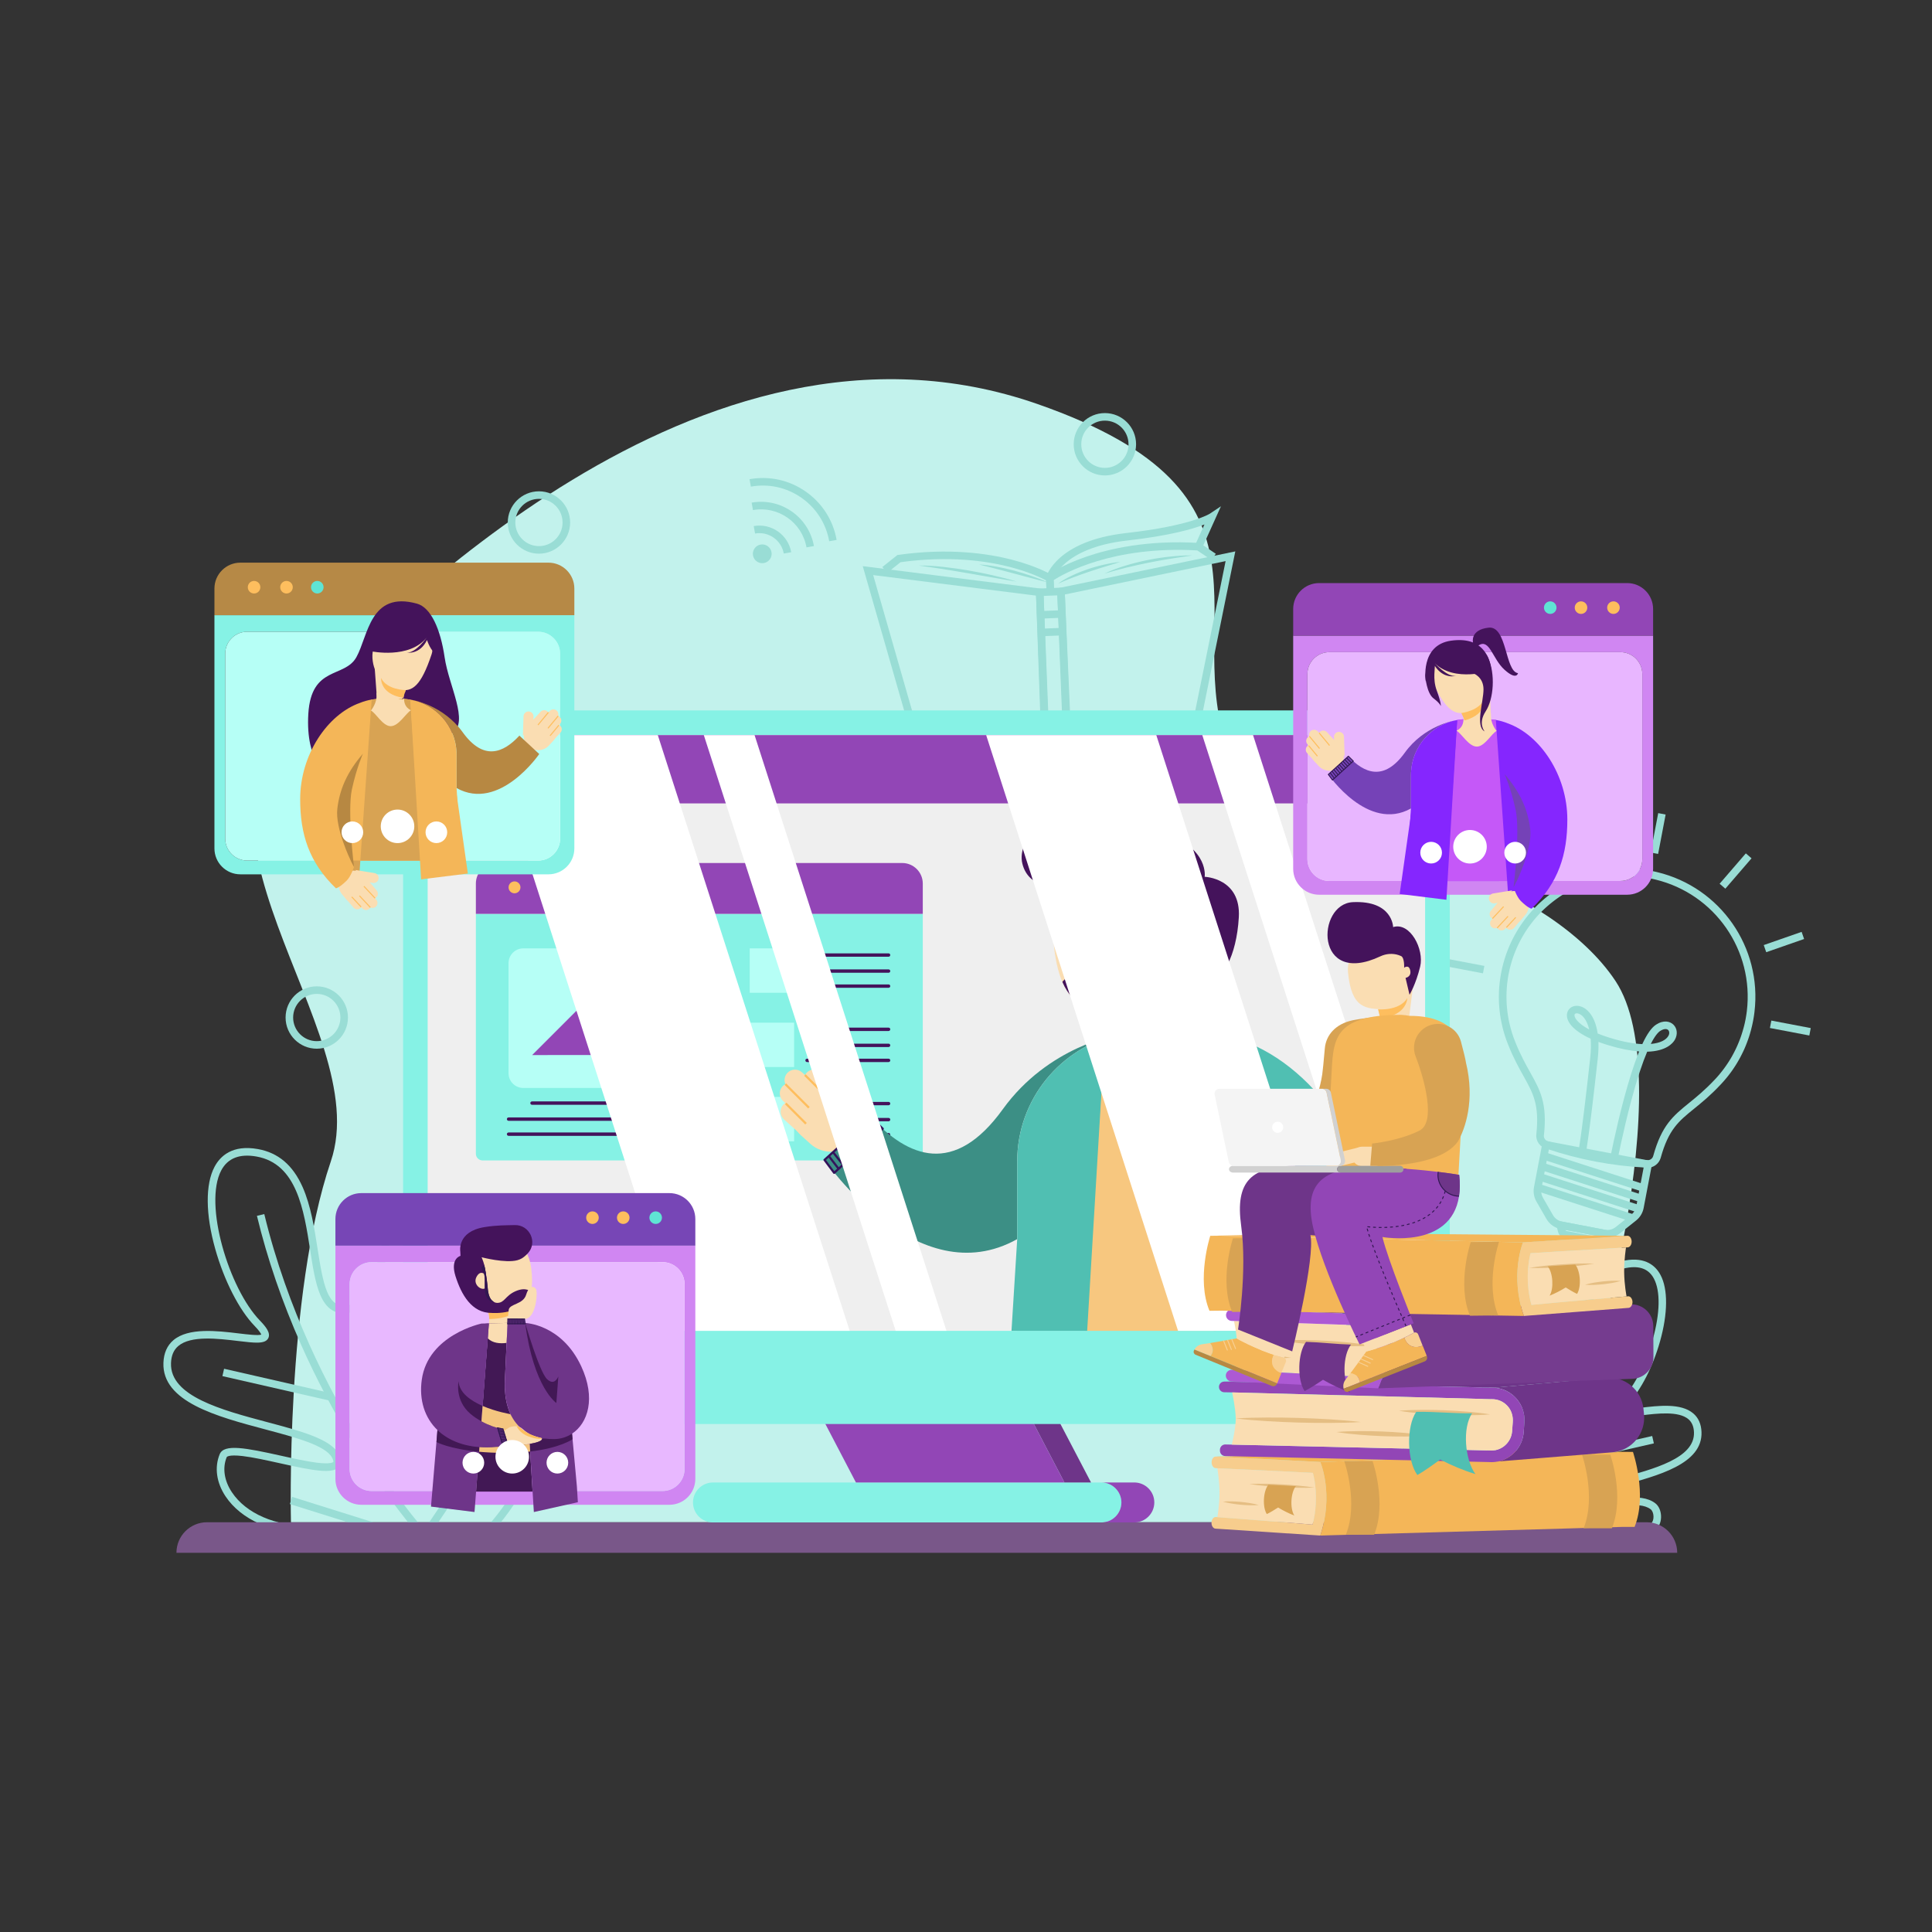 <svg xmlns="http://www.w3.org/2000/svg" xmlns:xlink="http://www.w3.org/1999/xlink" enable-background="new 0 0 1000 1000" viewBox="0 0 1000 1000" id="DistanceLearning"><rect x="0" y="0" width="1000" height="1000" fill="#333333" stroke="none"/><path fill="#c2f2ec" d="M150.6,787.92c0,0-3.01-117.17,20.63-186.78c23.63-69.61-93.64-174.58-10.25-244.36    c36.37-30.43,198.97-209.38,376-147.66c134.4,46.86,72.75,111.48,99.36,180.99c26.61,69.5,65.4,146.27,79.43,161.57    c14.03,15.29-13.06-59-13.12-92.06c-0.06-33.07,100.11-2.28,133.51,48.11c33.4,50.39-10.27,209.59-27.77,241    c-17.5,31.41-60.13,39.19-60.13,39.19L150.6,787.92z" class="colorc2d8f2 svgShape"></path><path fill="#99ddd5" d="M857.33,791.31l-2.61-2.92c0.76-0.68,1.19-2.05,1.13-3.58c-0.06-1.56-0.64-2.98-1.47-3.61      c-6.13-4.67-20.32-0.77-30.67,2.08c-9.08,2.5-14.57,4-16.72,1.25c-1.61-2.06-0.01-4.91,0.51-5.84      c3.53-6.3,15.69-9.54,29.77-13.29c18.77-5,40.04-10.66,39.53-24.05c-0.12-3-1.06-5.21-2.88-6.77c-5.06-4.32-16.17-2.98-24.29-2      c-7.27,0.88-11.67,1.4-13.05-1.39c-1.17-2.36,1.01-5.09,3.53-7.7c5.87-6.05,11.9-17.95,15.38-30.31      c3.79-13.49,4-24.93,0.56-31.39c-2.63-4.95-7.28-6.76-14.19-5.52c-16.33,2.92-19.27,21.75-21.85,38.36      c-1.1,7.08-2.15,13.77-4.19,18.59c-2.49,5.88-6.43,8.5-11.71,7.78c-11.66-1.59-14.05-12.59-15.96-21.43      c-1.16-5.37-2.26-10.43-5.02-11.85c-1.55-0.8-3.89-0.53-6.95,0.8c-9.38,4.06-6.86,20.58-4.41,36.55      c1.24,8.1,2.52,16.47,2.18,23.2c-0.41,8.16-3.18,13.11-8.47,15.12c-11.26,4.29-15.74-4.64-19.01-11.17      c-1.92-3.83-3.73-7.44-6.19-7.88c-1.98-0.35-4.79,1.19-8.36,4.56c-9.52,8.99-5.39,27.21,1.05,40.09l-3.5,1.75      c-1.67-3.34-5.68-12.16-6.79-21.86c-1.14-9.96,1.06-17.64,6.55-22.82c4.65-4.39,8.38-6.16,11.73-5.57      c4.4,0.78,6.74,5.46,9.01,9.98c3.83,7.65,6.7,12.09,14.11,9.26c8.53-3.25,6.13-18.92,3.81-34.08      c-2.67-17.44-5.42-35.48,6.73-40.73c4.25-1.84,7.61-2.06,10.29-0.69c4.41,2.26,5.69,8.21,7.06,14.5      c1.83,8.44,3.72,17.16,12.67,18.38c7.36,1,9.17-8.12,11.5-23.09c2.65-17.02,5.95-38.2,25.03-41.61      c10.81-1.93,15.94,3.03,18.33,7.54c3.9,7.34,3.81,19.84-0.25,34.28c-3.69,13.14-9.95,25.39-16.34,31.98      c-1.56,1.61-2.24,2.57-2.53,3.09c1.64,0.24,5.7-0.25,8.77-0.62c9.32-1.12,20.93-2.52,27.3,2.91c2.66,2.27,4.09,5.5,4.25,9.59      c0.64,16.51-22.25,22.61-42.43,27.98c-12.11,3.23-24.64,6.56-27.36,11.42c-0.41,0.73-0.59,1.21-0.66,1.48      c1.86,0.32,7.92-1.34,12.42-2.58c11.77-3.24,26.41-7.26,34.08-1.42c1.78,1.35,2.9,3.81,3.01,6.57      C859.87,787.37,858.96,789.85,857.33,791.31z" class="color99bbdd svgShape"></path><path fill="#99ddd5" d="M791.66,790.99l-3.22-2.23c16.39-23.68,38.34-61.85,49.77-109.14l3.8,0.92      C830.44,728.42,808.24,767.03,791.66,790.99z" class="color99bbdd svgShape"></path><rect width="45.66" height="3.91" x="810.48" y="748.35" fill="#99ddd5" transform="rotate(-12.864 833.15 750.114)" class="color99bbdd svgShape"></rect><rect width="3.91" height="48.95" x="791.87" y="728.19" fill="#99ddd5" transform="rotate(-11.621 793.957 752.821)" class="color99bbdd svgShape"></rect><rect width="3.91" height="15.93" x="750.33" y="775.28" fill="#99ddd5" transform="rotate(-33.942 752.24 783.17)" class="color99bbdd svgShape"></rect><path fill="#99ddd5" d="M160.24,793.79c-19.17,0-35.42-7.2-43.48-19.25c-4.75-7.11-5.85-15.08-3.03-21.88      c2.25-5.43,13.53-3.23,31.75,0.82c6.47,1.44,13.16,2.92,18.35,3.58c7.45,0.95,8.58-0.25,8.68-0.39c0.1-0.13,0.16-0.79-0.69-2.3      c-3.51-6.26-18.57-10.27-34.52-14.52c-25.07-6.68-53.49-14.25-52.71-34.51c0.19-4.98,1.92-8.9,5.14-11.65      c7.8-6.65,22.81-4.85,33.77-3.53c4.31,0.52,10.13,1.22,11.74,0.63c-0.18-0.51-0.86-1.82-3.52-4.56      c-7.93-8.18-15.72-23.43-20.32-39.79c-5.05-17.95-5.17-33.45-0.35-42.52c2.92-5.49,9.18-11.54,22.41-9.17      c10.56,1.89,18.14,8.33,23.18,19.69c4.26,9.6,6.11,21.47,7.74,31.95c2.96,19.02,5.27,30.62,14.93,29.3      c11.53-1.57,13.94-12.66,16.26-23.37c1.68-7.76,3.27-15.08,8.57-17.81c3.21-1.65,7.28-1.36,12.45,0.87      c14.85,6.42,11.43,28.79,8.13,50.42c-1.52,9.91-3.08,20.17-2.69,28.14c0.42,8.39,2.89,13.16,7.77,15.02      c10.58,4.03,15.79-2.9,20.83-9.6c3.35-4.46,6.52-8.67,11.1-8.54c3.91,0.11,7.76,3.33,12.5,10.43c4.67,7.01,6.51,15.22,5.45,24.4      c-0.83,7.21-3.44,15.02-7.76,23.22c-7.29,13.83-16.83,23.9-17.23,24.32l-2.83-2.7c0.1-0.1,9.61-10.15,16.64-23.51      c9.22-17.54,10.06-32.19,2.48-43.56c-3.8-5.7-6.94-8.62-9.35-8.69c-0.03,0-0.06,0-0.08,0c-2.53,0-4.96,3.24-7.78,6.99      c-5.07,6.74-12.02,15.98-25.35,10.9c-6.42-2.45-9.79-8.49-10.28-18.48c-0.42-8.36,1.18-18.81,2.73-28.92      c3.08-20.16,6.27-41.02-5.81-46.24c-4.03-1.74-7.01-2.06-9.11-0.98c-3.66,1.88-5.06,8.33-6.54,15.16      c-2.36,10.91-5.3,24.48-19.55,26.42c-6.44,0.88-11.06-2.21-14.13-9.44c-2.53-5.97-3.83-14.3-5.2-23.13      c-3.26-20.94-6.96-44.67-27.74-48.39c-8.76-1.57-14.91,0.84-18.27,7.16c-9.28,17.45,4.01,61.24,20.02,77.75      c3.03,3.13,5.66,6.39,4.33,9.07c-1.58,3.19-6.94,2.54-15.83,1.47c-10.24-1.23-24.26-2.92-30.76,2.62      c-2.39,2.04-3.62,4.92-3.77,8.82c-0.66,17.14,26.15,24.28,49.81,30.58c17.5,4.66,32.61,8.69,36.93,16.39      c1.51,2.69,1.65,4.9,0.42,6.55c-3.14,4.23-13.84,2.11-31.02-1.71c-6.78-1.5-13.78-3.06-19.11-3.68      c-7.5-0.87-8.17,0.53-8.18,0.54c-2.31,5.57-1.34,12.21,2.67,18.21c7.32,10.97,22.36,17.51,40.22,17.51V793.79z" class="color99bbdd svgShape"></path><path fill="#99ddd5" d="M215.56,793.13c-0.15-0.17-15.01-17.03-32.51-45.51c-10.27-16.72-19.45-34.12-27.26-51.72      c-9.78-22.02-17.45-44.42-22.8-66.58l3.8-0.92c12,49.65,33.57,91.08,49.55,117.1c17.33,28.21,32.01,44.88,32.16,45.05      L215.56,793.13z" class="color99bbdd svgShape"></path><rect width="3.91" height="57.11" x="141.43" y="688.14" fill="#99ddd5" transform="rotate(-77.132 143.41 716.708)" class="color99bbdd svgShape"></rect><rect width="61.23" height="3.91" x="162.15" y="717.69" fill="#99ddd5" transform="rotate(-78.375 192.754 719.622)" class="color99bbdd svgShape"></rect><rect width="50.86" height="3.91" x="210.67" y="768.77" fill="#99ddd5" transform="rotate(-56.06 236.113 770.762)" class="color99bbdd svgShape"></rect><rect width="3.91" height="50.66" x="172.81" y="758.92" fill="#99ddd5" transform="rotate(-72.585 174.76 784.217)" class="color99bbdd svgShape"></rect><path fill="#99ddd5" d="M571.89 246.09c-8.9 0-16.14-7.24-16.14-16.14 0-8.9 7.24-16.14 16.14-16.14s16.14 7.24 16.14 16.14C588.03 238.85 580.79 246.09 571.89 246.09zM571.89 217.72c-6.74 0-12.23 5.48-12.23 12.23s5.48 12.23 12.23 12.23c6.74 0 12.23-5.48 12.23-12.23S578.64 217.72 571.89 217.72zM278.96 286.58c-8.9 0-16.14-7.24-16.14-16.14s7.24-16.14 16.14-16.14c8.9 0 16.14 7.24 16.14 16.14S287.86 286.58 278.96 286.58zM278.96 258.21c-6.74 0-12.23 5.48-12.23 12.23 0 6.74 5.48 12.23 12.23 12.23 6.74 0 12.23-5.48 12.23-12.23C291.18 263.69 285.7 258.21 278.96 258.21zM297.98 456.02c-8.9 0-16.14-7.24-16.14-16.14s7.24-16.14 16.14-16.14 16.14 7.24 16.14 16.14S306.88 456.02 297.98 456.02zM297.98 427.66c-6.74 0-12.23 5.48-12.23 12.23s5.48 12.23 12.23 12.23c6.74 0 12.23-5.48 12.23-12.23S304.72 427.66 297.98 427.66zM163.96 542.81c-8.9 0-16.14-7.24-16.14-16.14s7.24-16.14 16.14-16.14 16.14 7.24 16.14 16.14S172.86 542.81 163.96 542.81zM163.96 514.44c-6.74 0-12.23 5.48-12.23 12.23 0 6.74 5.48 12.23 12.23 12.23 6.74 0 12.23-5.48 12.23-12.23C176.19 519.93 170.7 514.44 163.96 514.44z" class="color99bbdd svgShape"></path><path fill="#795789" d="M868.12,803.73H91.33l0,0c0-8.74,7.08-15.82,15.82-15.82h745.16C861.04,787.92,868.12,795,868.12,803.73    L868.12,803.73z" class="color576c89 svgShape"></path><path fill="#99ddd5" d="M826.87,644.12c-0.29,0-0.59-0.03-0.88-0.08l-15.87-3.02c-1.81-0.35-3.27-1.73-3.7-3.52l-1.43-5.88       l29.23,5.57l-3.49,4.94C829.84,643.39,828.39,644.12,826.87,644.12z M810.86,637.17l15.87,3.02c0.3,0.06,0.61-0.06,0.79-0.3       l-17.28-3.29C810.32,636.89,810.56,637.11,810.86,637.17L810.86,637.17z" class="color99bbdd svgShape"></path><path fill="#99ddd5" d="M831.97,640.54c-0.68,0-1.36-0.06-2.04-0.19l-22.13-4.21c-3.11-0.59-5.8-2.51-7.38-5.25l-5.17-8.99        c-1.3-2.25-1.74-4.9-1.26-7.45l4.61-24.2l56.76,10.81l-4.61,24.2c-0.49,2.55-1.87,4.85-3.91,6.47l-8.11,6.46        C836.8,639.72,834.41,640.54,831.97,640.54z M801.72,594.82l-3.88,20.36c-0.31,1.63-0.03,3.33,0.8,4.77l5.17,8.99        c1.01,1.76,2.73,2.98,4.72,3.36l22.13,4.21c1.99,0.38,4.04-0.13,5.63-1.39l8.11-6.46c1.3-1.04,2.19-2.5,2.5-4.14l3.88-20.36        L801.72,594.82z" class="color99bbdd svgShape"></path><path fill="#99ddd5" d="M852.83,604.43c-0.37,0-0.75-0.03-1.13-0.09c-17.31-0.88-34.5-4.15-51.09-9.73        c-3.42-0.73-5.79-3.98-5.41-7.47l0.01-0.09c1.63-15.24-1.65-21.12-6.6-30c-2.44-4.37-5.21-9.33-8.01-16.35l-0.15-0.38        c-0.15-0.37-0.29-0.75-0.43-1.12l-0.12-0.32c-0.13-0.34-0.25-0.69-0.37-1.03l-0.15-0.44c-0.13-0.37-0.25-0.74-0.37-1.11        l-0.08-0.25c-0.14-0.44-0.28-0.88-0.41-1.33l-0.12-0.42c-0.1-0.34-0.19-0.68-0.29-1.02l-0.11-0.4        c-0.12-0.45-0.23-0.9-0.34-1.35l-0.07-0.32c-0.09-0.37-0.17-0.74-0.25-1.1l-0.09-0.43c-0.09-0.41-0.17-0.82-0.25-1.24        l-0.04-0.18c-0.09-0.47-0.17-0.93-0.25-1.4l-0.07-0.41c-0.06-0.37-0.11-0.74-0.17-1.11l-0.05-0.37        c-0.07-0.47-0.13-0.95-0.18-1.42l-0.03-0.31c-0.04-0.39-0.08-0.78-0.12-1.17l-0.04-0.42c-0.04-0.45-0.07-0.9-0.1-1.35        l-0.01-0.1c-0.03-0.49-0.06-0.98-0.08-1.47l-0.01-0.41c-0.01-0.39-0.02-0.77-0.03-1.16l-0.01-0.35        c-0.01-0.49-0.01-0.97,0-1.46l0.01-0.31c0.01-0.4,0.02-0.8,0.03-1.2l0.01-0.42c0.02-0.48,0.04-0.96,0.07-1.44l0-0.05        c0.03-0.5,0.07-1,0.11-1.49l0.04-0.4c0.04-0.41,0.08-0.81,0.12-1.21l0.04-0.33c0.06-0.5,0.12-0.99,0.19-1.49l0.05-0.33        c0.06-0.4,0.12-0.81,0.18-1.21l0.07-0.41c0.08-0.5,0.17-1.01,0.27-1.51c0.1-0.55,0.22-1.1,0.33-1.65        c0.02-0.11,0.05-0.22,0.07-0.32l0.05-0.23c0.08-0.36,0.16-0.72,0.25-1.07c0.03-0.13,0.07-0.27,0.1-0.4l0.1-0.4        c0.07-0.27,0.14-0.54,0.21-0.81c0.04-0.16,0.09-0.31,0.13-0.46l0.11-0.37c0.07-0.25,0.14-0.5,0.21-0.75        c0.05-0.16,0.1-0.32,0.15-0.48l0.11-0.35c0.08-0.25,0.15-0.49,0.23-0.74c0.06-0.18,0.12-0.36,0.18-0.53l0.07-0.22        c0.09-0.27,0.18-0.53,0.27-0.8c0.06-0.18,0.13-0.37,0.2-0.56l0.08-0.21c0.09-0.26,0.19-0.51,0.28-0.76        c0.08-0.21,0.16-0.41,0.24-0.62l0.03-0.08c0.11-0.27,0.21-0.54,0.32-0.81c0.09-0.22,0.18-0.45,0.28-0.67        c0.12-0.3,0.24-0.56,0.35-0.83c0.1-0.23,0.2-0.46,0.31-0.69c0.12-0.26,0.24-0.52,0.36-0.79c0.11-0.23,0.21-0.45,0.32-0.68        c0.12-0.26,0.25-0.51,0.37-0.77c0.11-0.23,0.23-0.45,0.34-0.67c0.13-0.25,0.26-0.51,0.39-0.76c0.12-0.22,0.24-0.44,0.36-0.67        c0.13-0.25,0.27-0.5,0.41-0.74c0.12-0.22,0.25-0.44,0.37-0.66c0.14-0.24,0.28-0.49,0.42-0.73c0.13-0.22,0.26-0.43,0.39-0.65        c0.15-0.24,0.29-0.48,0.44-0.72c0.13-0.21,0.26-0.42,0.4-0.63c0.15-0.24,0.31-0.47,0.46-0.71c0.14-0.21,0.27-0.42,0.41-0.62        c0.16-0.23,0.32-0.46,0.48-0.7l0.04-0.06c0.13-0.18,0.25-0.37,0.38-0.55c0.16-0.22,0.32-0.45,0.48-0.67l0.09-0.12        c0.12-0.16,0.24-0.33,0.36-0.49c0.16-0.22,0.33-0.43,0.49-0.65l0.12-0.16c0.11-0.15,0.23-0.3,0.34-0.45        c0.15-0.19,0.3-0.38,0.46-0.57l0.18-0.22c0.12-0.15,0.23-0.29,0.35-0.44c0.16-0.2,0.32-0.39,0.49-0.58l0.2-0.24        c0.11-0.13,0.22-0.26,0.33-0.39c0.16-0.18,0.32-0.36,0.48-0.55l0.25-0.29c0.1-0.12,0.2-0.23,0.31-0.35        c0.17-0.19,0.35-0.38,0.52-0.57l0.26-0.28c0.09-0.1,0.19-0.2,0.28-0.3c0.22-0.23,0.45-0.46,0.67-0.7l0.19-0.2        c0.08-0.08,0.15-0.16,0.23-0.23c0.37-0.37,0.74-0.73,1.11-1.09c0.06-0.05,0.11-0.11,0.17-0.16l0.11-0.1        c0.29-0.27,0.58-0.55,0.87-0.81c0.1-0.09,0.2-0.18,0.3-0.27l0.28-0.25c0.2-0.18,0.39-0.35,0.59-0.53        c0.11-0.1,0.23-0.19,0.34-0.29l0.3-0.26c0.18-0.16,0.37-0.31,0.55-0.47c0.13-0.1,0.25-0.21,0.38-0.31l0.28-0.23        c0.19-0.15,0.37-0.3,0.56-0.45c0.14-0.11,0.28-0.22,0.42-0.33l0.26-0.2c0.18-0.14,0.37-0.29,0.55-0.43        c0.15-0.11,0.29-0.22,0.44-0.33l0.27-0.2c0.18-0.13,0.36-0.27,0.55-0.4c0.16-0.12,0.33-0.23,0.49-0.35l0.11-0.08        c0.24-0.17,0.46-0.32,0.68-0.47c0.18-0.12,0.37-0.25,0.55-0.37l0.07-0.05c0.23-0.15,0.45-0.3,0.68-0.45        c0.21-0.14,0.42-0.27,0.63-0.41c0.23-0.14,0.46-0.29,0.69-0.43c0.22-0.13,0.43-0.26,0.64-0.39c0.23-0.14,0.46-0.28,0.69-0.41        c0.22-0.13,0.43-0.25,0.65-0.38c0.23-0.13,0.47-0.27,0.7-0.4c0.22-0.12,0.44-0.24,0.67-0.36c0.23-0.13,0.47-0.25,0.71-0.38        c0.22-0.12,0.45-0.23,0.67-0.35c0.24-0.12,0.48-0.24,0.72-0.36c0.23-0.11,0.45-0.22,0.68-0.33c0.24-0.12,0.48-0.23,0.73-0.34        c0.23-0.11,0.46-0.21,0.69-0.32c0.24-0.11,0.49-0.22,0.74-0.33c0.23-0.1,0.46-0.2,0.7-0.3c0.25-0.11,0.5-0.21,0.75-0.31        l0.06-0.02c0.22-0.09,0.43-0.18,0.65-0.26c0.25-0.1,0.5-0.2,0.75-0.29l0.08-0.03c0.21-0.08,0.42-0.16,0.63-0.24        c0.23-0.08,0.46-0.17,0.68-0.25l0.21-0.08c0.19-0.07,0.39-0.14,0.59-0.21c0.22-0.08,0.45-0.15,0.68-0.23l0.25-0.08        c0.19-0.06,0.38-0.12,0.57-0.18c0.22-0.07,0.44-0.14,0.66-0.2l0.31-0.09c0.18-0.06,0.36-0.11,0.54-0.16        c0.22-0.06,0.43-0.12,0.65-0.18l0.35-0.1c0.17-0.05,0.35-0.1,0.52-0.14c0.21-0.06,0.43-0.11,0.64-0.16l0.39-0.1        c0.17-0.04,0.33-0.08,0.5-0.12c0.22-0.05,0.43-0.1,0.65-0.15l0.43-0.1c0.16-0.04,0.31-0.07,0.47-0.11        c0.26-0.06,0.53-0.11,0.8-0.16l0.37-0.07c0.13-0.03,0.26-0.05,0.39-0.08c0.51-0.1,1.03-0.19,1.55-0.27        c0.13-0.02,0.27-0.04,0.4-0.06l0.44-0.07c0.24-0.04,0.49-0.08,0.74-0.11c0.16-0.02,0.33-0.04,0.49-0.06l0.44-0.06        c0.22-0.03,0.44-0.06,0.66-0.08c0.17-0.02,0.35-0.04,0.53-0.06l0.41-0.04c0.22-0.02,0.44-0.05,0.66-0.07        c0.19-0.02,0.38-0.03,0.56-0.05l0.39-0.03c0.22-0.02,0.43-0.03,0.65-0.05c0.2-0.01,0.4-0.02,0.6-0.03l0.32-0.02        c0.23-0.01,0.46-0.02,0.68-0.03c0.22-0.01,0.43-0.02,0.65-0.02l0.25-0.01c0.24-0.01,0.48-0.01,0.72-0.02        c0.22,0,0.45,0,0.67-0.01l0.22,0c0.24,0,0.49,0,0.74,0c0.24,0,0.48,0.01,0.71,0.01l0.09,0c0.28,0.01,0.55,0.01,0.83,0.02        c0.27,0.01,0.54,0.02,0.81,0.03c0.27,0.01,0.55,0.02,0.82,0.04c0.27,0.02,0.54,0.03,0.81,0.05c0.27,0.02,0.55,0.04,0.83,0.06        c0.27,0.02,0.55,0.05,0.82,0.07c0.27,0.03,0.55,0.05,0.83,0.08c0.27,0.03,0.55,0.06,0.82,0.09l0.16,0.02        c0.09,0.01,0.18,0.02,0.27,0.03c0.07,0.01,0.15,0.02,0.22,0.03l0.13,0.02c0.35,0.05,0.7,0.1,1.06,0.15        c0.25,0.04,0.49,0.07,0.74,0.11c0.34,0.05,0.68,0.11,1.02,0.17l0.12,0.02c0.21,0.04,0.42,0.07,0.63,0.11l0.09,0.02        c0.06,0.01,0.12,0.02,0.18,0.03c0.17,0.03,0.35,0.07,0.52,0.11l0.47,0.1c0.16,0.03,0.31,0.06,0.47,0.1        c0.46,0.1,0.92,0.2,1.38,0.31l0.31,0.07c32.72,7.86,54.36,38.99,50.33,72.39l-0.04,0.32c-0.06,0.45-0.12,0.89-0.18,1.34        c-0.03,0.2-0.06,0.4-0.09,0.6c-0.06,0.36-0.12,0.72-0.18,1.08c-0.04,0.25-0.09,0.5-0.13,0.75l-0.03,0.17        c-0.01,0.09-0.03,0.17-0.05,0.26c-0.02,0.12-0.05,0.24-0.07,0.35l-0.04,0.2c-0.05,0.26-0.1,0.51-0.16,0.77        c-0.07,0.34-0.15,0.68-0.22,1.02l-0.04,0.17c-0.04,0.18-0.08,0.36-0.13,0.55c-0.09,0.38-0.19,0.75-0.28,1.13l-0.04,0.18        c-0.02,0.1-0.05,0.2-0.07,0.29l-0.15,0.54c-0.12,0.42-0.24,0.84-0.36,1.26l-0.05,0.19c-0.14,0.46-0.28,0.91-0.42,1.36        l-0.12,0.37c-0.15,0.44-0.3,0.89-0.45,1.33l-0.1,0.28c-0.14,0.39-0.28,0.77-0.43,1.16l-0.11,0.3        c-0.17,0.43-0.34,0.86-0.51,1.29l-0.14,0.35c-0.18,0.43-0.36,0.86-0.54,1.28l-0.07,0.17c-0.17,0.39-0.35,0.78-0.54,1.17        l-0.16,0.34c-0.19,0.41-0.39,0.82-0.6,1.22l-0.16,0.32c-0.18,0.36-0.36,0.71-0.55,1.07l-0.13,0.25        c-0.21,0.4-0.43,0.79-0.65,1.19l-0.2,0.35c-0.22,0.39-0.45,0.78-0.68,1.17l-0.15,0.25c-0.2,0.33-0.41,0.67-0.61,1l-0.2,0.31        c-0.24,0.37-0.48,0.74-0.72,1.11l-0.22,0.33c-0.23,0.33-0.45,0.67-0.68,1l-0.16,0.23c-0.24,0.35-0.49,0.69-0.75,1.03        l-0.25,0.33c-0.26,0.35-0.52,0.7-0.79,1.04l-0.23,0.29c-0.23,0.29-0.46,0.58-0.69,0.86l-0.23,0.28        c-0.27,0.33-0.55,0.66-0.83,0.99l-0.27,0.31c-0.29,0.34-0.57,0.66-0.86,0.97l-0.28,0.3c-0.14,0.15-0.27,0.3-0.41,0.45        l-0.49,0.52c-5.21,5.55-9.68,9.17-13.61,12.36c-7.95,6.44-13.19,10.7-17.26,25.46C858.65,602.39,855.86,604.43,852.83,604.43z         M799.09,587.59c-0.15,1.51,0.9,2.92,2.4,3.2l0.13,0.03l0.13,0.04c16.33,5.5,33.24,8.72,50.28,9.57l0.13,0.01l0.13,0.02        c1.51,0.29,3.01-0.65,3.41-2.12c4.4-15.96,10.35-20.78,18.57-27.46c3.84-3.12,8.19-6.65,13.23-12.01l0.47-0.5        c0.13-0.14,0.26-0.28,0.39-0.42l0.26-0.29c0.27-0.3,0.54-0.6,0.8-0.91l0.26-0.31c0.26-0.31,0.53-0.62,0.78-0.94l0.21-0.26        c0.22-0.27,0.43-0.54,0.65-0.81l0.21-0.27c0.25-0.32,0.5-0.65,0.74-0.98l0.23-0.32c0.24-0.32,0.47-0.64,0.7-0.97l0.15-0.21        c0.22-0.31,0.43-0.62,0.64-0.94l0.21-0.31c0.23-0.34,0.45-0.69,0.68-1.04l0.18-0.29c0.2-0.31,0.39-0.62,0.58-0.94l0.14-0.23        c0.21-0.36,0.43-0.73,0.64-1.1l0.18-0.33c0.21-0.37,0.41-0.74,0.61-1.12l0.12-0.23c0.18-0.33,0.35-0.67,0.52-1.01l0.15-0.29        c0.19-0.39,0.38-0.77,0.56-1.15l0.15-0.32c0.17-0.37,0.34-0.74,0.5-1.11l0.07-0.15c0.18-0.4,0.35-0.81,0.51-1.21l0.14-0.33        c0.16-0.4,0.32-0.8,0.48-1.21l0.11-0.28c0.14-0.36,0.27-0.72,0.4-1.09l0.1-0.27c0.14-0.41,0.28-0.83,0.42-1.24l0.11-0.35        c0.14-0.42,0.27-0.85,0.4-1.28l0.05-0.18c0.12-0.39,0.23-0.79,0.34-1.18l0.14-0.5c0.02-0.08,0.04-0.15,0.06-0.22l0.06-0.22        c0.09-0.35,0.18-0.71,0.27-1.06c0.04-0.17,0.08-0.33,0.12-0.5l0.04-0.17c0.07-0.32,0.14-0.64,0.21-0.96        c0.05-0.24,0.1-0.49,0.15-0.73l0.05-0.24c0.02-0.09,0.04-0.19,0.06-0.28c0.01-0.06,0.02-0.13,0.03-0.19l0.04-0.22        c0.04-0.23,0.08-0.47,0.12-0.7c0.06-0.34,0.11-0.68,0.17-1.02c0.03-0.19,0.06-0.38,0.09-0.57c0.06-0.42,0.12-0.84,0.17-1.26        l0.04-0.3c3.79-31.44-16.57-60.72-47.36-68.12l-0.29-0.07c-0.43-0.1-0.86-0.2-1.3-0.29c-0.14-0.03-0.28-0.06-0.42-0.09        l-0.49-0.1c-0.15-0.03-0.31-0.06-0.46-0.09l-0.25-0.04c-0.2-0.04-0.39-0.07-0.59-0.1l-0.12-0.02        c-0.32-0.06-0.64-0.11-0.96-0.16c-0.23-0.04-0.46-0.07-0.7-0.11c-0.33-0.05-0.66-0.1-0.99-0.14l-0.33-0.05        c-0.07-0.01-0.13-0.02-0.2-0.02l-0.2-0.02c-0.26-0.03-0.51-0.06-0.77-0.09c-0.26-0.03-0.52-0.05-0.78-0.08        c-0.26-0.02-0.51-0.05-0.77-0.07c-0.26-0.02-0.52-0.04-0.78-0.06c-0.26-0.02-0.51-0.04-0.77-0.05        c-0.26-0.01-0.52-0.03-0.78-0.04c-0.26-0.01-0.51-0.02-0.76-0.03c-0.26-0.01-0.52-0.01-0.78-0.02l-0.09,0        c-0.22,0-0.45-0.01-0.67-0.01c-0.23,0-0.46,0-0.69,0l-0.22,0c-0.21,0-0.41,0-0.62,0.01c-0.22,0-0.45,0.01-0.67,0.02        l-0.25,0.01c-0.2,0.01-0.4,0.01-0.6,0.02c-0.21,0.01-0.42,0.02-0.63,0.03l-0.33,0.02c-0.18,0.01-0.37,0.02-0.55,0.03        c-0.2,0.01-0.4,0.03-0.59,0.04l-0.4,0.03c-0.17,0.01-0.34,0.03-0.51,0.04c-0.2,0.02-0.4,0.04-0.6,0.06l-0.43,0.04        c-0.16,0.02-0.31,0.03-0.47,0.05c-0.2,0.02-0.4,0.05-0.6,0.08l-0.46,0.06c-0.14,0.02-0.29,0.04-0.43,0.06        c-0.23,0.03-0.45,0.07-0.68,0.1l-0.46,0.07c-0.11,0.02-0.23,0.03-0.34,0.05c-0.49,0.08-0.97,0.17-1.46,0.26        c-0.11,0.02-0.22,0.04-0.33,0.07l-0.4,0.08c-0.25,0.05-0.49,0.1-0.74,0.15c-0.14,0.03-0.27,0.06-0.41,0.09l-0.45,0.1        c-0.2,0.04-0.4,0.09-0.59,0.14c-0.15,0.04-0.3,0.07-0.44,0.11l-0.41,0.1c-0.2,0.05-0.39,0.1-0.59,0.15        c-0.16,0.04-0.31,0.09-0.47,0.13l-0.36,0.1c-0.2,0.06-0.4,0.11-0.6,0.17c-0.17,0.05-0.33,0.1-0.5,0.15l-0.31,0.09        c-0.2,0.06-0.41,0.12-0.61,0.19c-0.17,0.06-0.35,0.11-0.52,0.17l-0.26,0.08c-0.21,0.07-0.42,0.14-0.63,0.21        c-0.18,0.06-0.36,0.13-0.54,0.19l-0.21,0.08c-0.21,0.08-0.43,0.15-0.64,0.23c-0.2,0.07-0.4,0.15-0.59,0.22l-0.08,0.03        c-0.24,0.09-0.47,0.18-0.71,0.28c-0.2,0.08-0.4,0.16-0.61,0.25l-0.06,0.02c-0.23,0.1-0.47,0.19-0.7,0.29        c-0.22,0.09-0.44,0.19-0.66,0.28c-0.23,0.1-0.46,0.2-0.69,0.31c-0.22,0.1-0.43,0.2-0.65,0.3c-0.23,0.11-0.46,0.21-0.69,0.32        c-0.21,0.1-0.43,0.21-0.64,0.31c-0.23,0.11-0.45,0.23-0.68,0.34c-0.21,0.11-0.42,0.22-0.63,0.33        c-0.22,0.12-0.45,0.24-0.67,0.36c-0.21,0.11-0.42,0.23-0.63,0.34c-0.22,0.12-0.44,0.25-0.66,0.37        c-0.21,0.12-0.41,0.24-0.61,0.36c-0.22,0.13-0.44,0.26-0.66,0.39c-0.2,0.12-0.41,0.24-0.61,0.37        c-0.22,0.13-0.43,0.27-0.65,0.41c-0.2,0.13-0.4,0.25-0.59,0.38c-0.21,0.14-0.43,0.28-0.64,0.42l-0.07,0.05        c-0.17,0.11-0.34,0.23-0.51,0.35c-0.21,0.14-0.41,0.28-0.61,0.43l-0.14,0.1c-0.15,0.11-0.3,0.21-0.45,0.32        c-0.17,0.12-0.34,0.25-0.51,0.37l-0.27,0.2c-0.13,0.1-0.27,0.2-0.4,0.3c-0.17,0.13-0.34,0.26-0.51,0.39l-0.27,0.21        c-0.13,0.1-0.25,0.2-0.38,0.3c-0.17,0.14-0.35,0.28-0.52,0.42l-0.29,0.24c-0.11,0.09-0.22,0.18-0.34,0.27        c-0.17,0.14-0.34,0.29-0.51,0.43l-0.31,0.27c-0.1,0.08-0.2,0.17-0.3,0.25c-0.18,0.16-0.37,0.32-0.55,0.49l-0.3,0.26        c-0.09,0.08-0.17,0.15-0.25,0.23c-0.28,0.25-0.55,0.51-0.82,0.76l-0.26,0.24c-0.35,0.34-0.7,0.68-1.05,1.03        c-0.06,0.06-0.12,0.13-0.19,0.19l-0.21,0.22c-0.21,0.22-0.42,0.43-0.63,0.65c-0.08,0.09-0.16,0.17-0.24,0.26l-0.27,0.3        c-0.16,0.17-0.32,0.35-0.48,0.52c-0.09,0.1-0.18,0.21-0.27,0.31l-0.26,0.3c-0.15,0.17-0.3,0.33-0.44,0.5        c-0.1,0.11-0.2,0.23-0.29,0.35l-0.21,0.25c-0.15,0.18-0.3,0.36-0.45,0.54c-0.11,0.13-0.21,0.26-0.32,0.4l-0.18,0.23        c-0.14,0.18-0.28,0.35-0.42,0.53c-0.11,0.13-0.21,0.27-0.31,0.41l-0.13,0.16c-0.15,0.2-0.31,0.4-0.46,0.61        c-0.11,0.15-0.22,0.3-0.33,0.45l-0.08,0.11c-0.16,0.23-0.32,0.44-0.47,0.65c-0.12,0.17-0.24,0.34-0.36,0.51l-0.04,0.06        c-0.15,0.22-0.3,0.43-0.45,0.65c-0.13,0.2-0.26,0.39-0.39,0.59c-0.14,0.22-0.29,0.44-0.43,0.67c-0.12,0.2-0.25,0.39-0.37,0.59        c-0.14,0.22-0.28,0.45-0.42,0.68c-0.12,0.2-0.24,0.4-0.36,0.61c-0.13,0.23-0.27,0.45-0.4,0.69c-0.12,0.21-0.23,0.41-0.35,0.62        c-0.13,0.23-0.26,0.46-0.38,0.7c-0.11,0.21-0.22,0.42-0.33,0.63c-0.12,0.24-0.25,0.47-0.37,0.71        c-0.11,0.21-0.21,0.42-0.32,0.63c-0.12,0.24-0.24,0.48-0.35,0.72c-0.1,0.21-0.2,0.43-0.3,0.64c-0.11,0.25-0.23,0.49-0.34,0.74        c-0.1,0.22-0.19,0.43-0.29,0.65c-0.11,0.25-0.21,0.5-0.32,0.75c-0.1,0.24-0.19,0.44-0.27,0.65c-0.1,0.25-0.2,0.51-0.3,0.77        L784,493.2c-0.08,0.19-0.15,0.38-0.22,0.58c-0.09,0.24-0.18,0.48-0.26,0.72l-0.08,0.22c-0.06,0.17-0.12,0.34-0.18,0.51        c-0.09,0.25-0.17,0.5-0.25,0.75l-0.08,0.23c-0.05,0.16-0.11,0.32-0.16,0.48c-0.07,0.23-0.14,0.45-0.21,0.68l-0.11,0.36        c-0.04,0.14-0.09,0.29-0.13,0.43c-0.07,0.23-0.13,0.46-0.2,0.7l-0.11,0.39c-0.04,0.14-0.08,0.27-0.12,0.41        c-0.07,0.25-0.13,0.5-0.19,0.75l-0.11,0.42c-0.03,0.11-0.06,0.23-0.09,0.34c-0.08,0.33-0.16,0.67-0.23,1l-0.06,0.27        c-0.02,0.09-0.04,0.17-0.06,0.26c-0.11,0.51-0.22,1.03-0.32,1.55c-0.09,0.48-0.17,0.95-0.25,1.42l-0.06,0.39        c-0.06,0.38-0.12,0.77-0.17,1.15l-0.04,0.31c-0.06,0.47-0.12,0.93-0.18,1.4l-0.03,0.31c-0.04,0.38-0.08,0.76-0.11,1.13        l-0.03,0.38c-0.04,0.47-0.08,0.94-0.1,1.41l0,0.05c-0.03,0.45-0.05,0.9-0.07,1.36l-0.01,0.39c-0.01,0.38-0.02,0.76-0.03,1.13        l0,0.29c0,0.46,0,0.92,0,1.38l0.01,0.33c0.01,0.37,0.02,0.74,0.03,1.1l0.01,0.38c0.02,0.46,0.04,0.92,0.07,1.37l0.01,0.1        c0.03,0.43,0.06,0.85,0.1,1.27l0.04,0.4c0.03,0.36,0.07,0.73,0.11,1.1l0.03,0.29c0.05,0.45,0.11,0.89,0.17,1.34l0.05,0.35        c0.05,0.35,0.1,0.7,0.16,1.04l0.06,0.39c0.07,0.44,0.15,0.88,0.23,1.32l0.03,0.17c0.08,0.39,0.15,0.78,0.24,1.17l0.09,0.41        c0.08,0.35,0.16,0.7,0.24,1.04l0.07,0.29c0.1,0.43,0.21,0.85,0.32,1.28l0.1,0.37c0.09,0.32,0.18,0.64,0.27,0.96l0.11,0.39        c0.12,0.42,0.25,0.84,0.38,1.25l0.08,0.23c0.11,0.35,0.23,0.7,0.35,1.04l0.14,0.42c0.11,0.32,0.23,0.64,0.35,0.97l0.11,0.31        c0.13,0.35,0.27,0.7,0.41,1.05l0.15,0.37c2.71,6.78,5.42,11.62,7.8,15.9c5.14,9.21,8.85,15.86,7.07,32.41L799.09,587.59z" class="color99bbdd svgShape"></path><path fill="#99ddd5" d="M837.04,601.32l-3.84-0.74c0.03-0.15,3.01-15.66,7.35-31.86c2.55-9.55,5.08-17.48,7.49-23.58        c0.12-0.31,0.24-0.61,0.36-0.91c-4.37-0.33-9.73-1.33-16.3-3.34c-1.7-0.52-3.29-1.06-4.75-1.61c0.1,2.7-0.03,5.65-0.38,8.83        c-4.58,41.65-6.3,49.86-6.37,50.19l-3.83-0.82c0.02-0.08,1.77-8.56,6.31-49.79c0.43-3.89,0.47-7.23,0.24-10.06        c-10.04-4.58-13.03-9.67-12.15-13.35c0.62-2.58,3.18-4.09,6.08-3.58c3.18,0.55,6.03,3.23,7.83,7.35        c0.88,2.01,1.5,4.31,1.88,6.89c1.83,0.75,3.92,1.5,6.28,2.23c6.81,2.09,12.38,3.06,16.81,3.26c2.44-5.24,4.79-8.56,7.13-10.08        c3.94-2.56,7.19-1.7,8.93-0.05c2.07,1.98,2.37,5.17,0.75,7.95c-1.03,1.75-4.48,5.86-14.28,6.11        c-2.31,5.43-5.08,13.47-8.26,25.36C840.04,585.78,837.07,601.16,837.04,601.32z M862.07,532.63c-0.79,0-1.74,0.33-2.74,0.98        c-1.09,0.71-2.73,2.47-4.88,6.73c4.96-0.43,7.88-2.09,9.05-4.08c0.8-1.36,0.54-2.56-0.07-3.14        C863.08,532.79,862.61,532.63,862.07,532.63z M816.14,524.49c-0.53,0-1.04,0.17-1.16,0.68c-0.32,1.35,1.45,4.42,7.6,7.7        c-1.31-5.41-3.85-7.96-5.99-8.34C816.45,524.51,816.29,524.49,816.14,524.49z" class="color99bbdd svgShape"></path><rect width="3.91" height="54.28" x="822.94" y="579.51" fill="#99ddd5" transform="rotate(-72.097 824.853 606.631)" class="color99bbdd svgShape"></rect><rect width="3.91" height="54.28" x="821.9" y="584.96" fill="#99ddd5" transform="rotate(-72.097 823.815 612.08)" class="color99bbdd svgShape"></rect><rect width="3.91" height="54.28" x="820.86" y="590.4" fill="#99ddd5" transform="rotate(-72.097 822.778 617.528)" class="color99bbdd svgShape"></rect><rect width="3.91" height="51.73" x="818.61" y="596.74" fill="#99ddd5" transform="rotate(-72.097 820.53 622.584)" class="color99bbdd svgShape"></rect><rect width="3.91" height="20.76" x="924.67" y="521.64" fill="#99ddd5" transform="rotate(-79.216 926.704 532.036)" class="color99bbdd svgShape"></rect><rect width="20.76" height="3.91" x="912.97" y="485.68" fill="#99ddd5" transform="rotate(-19.219 923.234 487.594)" class="color99bbdd svgShape"></rect><rect width="20.76" height="3.91" x="887.94" y="448.88" fill="#99ddd5" transform="rotate(-49.217 898.334 450.825)" class="color99bbdd svgShape"></rect><rect width="20.76" height="3.91" x="847.87" y="429.53" fill="#99ddd5" transform="rotate(-79.217 858.225 431.45)" class="color99bbdd svgShape"></rect><rect width="3.91" height="20.76" x="811.91" y="424.38" fill="#99ddd5" transform="rotate(-19.219 813.797 434.728)" class="color99bbdd svgShape"></rect><rect width="3.91" height="20.76" x="775.11" y="449.4" fill="#99ddd5" transform="rotate(-49.217 777.097 459.775)" class="color99bbdd svgShape"></rect><rect width="3.91" height="20.76" x="755.75" y="489.48" fill="#99ddd5" transform="rotate(-79.216 757.772 499.874)" class="color99bbdd svgShape"></rect><g fill="#000000" class="color000000 svgShape"><path fill="#99ddd5" d="M544.01 416.5l-65.76-12.98-31.69-110.48 93.49 11.79L544.01 416.5zM481.35 400.14l58.58 11.56-3.67-103.41-84.3-10.63L481.35 400.14zM552.01 416.18l-4.88-111.63 92.26-19.15-22.85 112.64L552.01 416.18zM551.18 307.7l4.52 103.37 57.48-16.16 21.19-104.48L551.18 307.7z" class="color99bbdd svgShape"></path><path fill="#99ddd5" d="M540.53,416.12l-4.41-111.43l14.91-0.59l4.41,111.43L540.53,416.12z M540.19,308.44l4.1,103.61l7.09-0.28      l-4.1-103.61L540.19,308.44z" class="color99bbdd svgShape"></path><path fill="#99ddd5" d="M541.7,306.42l-0.32-8.15l0.85-0.61c0.28-0.2,7.03-5.06,20.11-9.55c11.98-4.12,31.8-8.69,58.16-7.08      l0.53,0.03l8.27,5.58l-2.19,3.24l-7.39-4.98c-43.93-2.56-69.5,12.24-74.35,15.35l0.24,6.01L541.7,306.42z" class="color99bbdd svgShape"></path><path fill="#99ddd5" d="M541.7,306.42l-0.24-6.01c-2.26-1.21-8.77-4.41-19.04-7.03c-11.81-3.02-31.14-5.87-56.3-2.39l-6.97,5.55      l-2.44-3.06l7.8-6.21l0.53-0.07c26.15-3.69,46.27-0.7,58.54,2.45c13.39,3.45,20.51,7.75,20.8,7.93l0.89,0.55l0.32,8.15      L541.7,306.42z" class="color99bbdd svgShape"></path><path fill="#99ddd5" d="M545.26,299.78l-3.77-1.06c0.21-0.77,5.58-18.78,41.38-22.81c33.67-3.78,43.32-10,43.41-10.07l5.68-3.79      l-2.8,6.21l-7.01,15.52l-3.57-1.61l4.83-10.69c-5.98,2.32-18.03,5.83-40.11,8.31c-17.29,1.94-26.73,7.31-31.61,11.46      C546.49,295.71,545.27,299.74,545.26,299.78z" class="color99bbdd svgShape"></path><rect width="11.17" height="3.91" x="538.46" y="316.06" fill="#99ddd5" transform="rotate(-2.292 544.309 318.518)" class="color99bbdd svgShape"></rect><rect width="11.17" height="3.91" x="538.82" y="325.18" fill="#99ddd5" transform="rotate(-2.292 544.665 327.654)" class="color99bbdd svgShape"></rect><rect width="11.17" height="3.91" x="541.6" y="398.54" fill="#99ddd5" transform="rotate(-1.862 547.645 400.818)" class="color99bbdd svgShape"></rect><rect width="11.17" height="3.91" x="541.3" y="389.4" fill="#99ddd5" transform="rotate(-1.868 546.528 391.113)" class="color99bbdd svgShape"></rect><path fill="#99ddd5" d="M547.66 302.09c1.15-.87 2.38-1.61 3.63-2.33 1.25-.71 2.53-1.36 3.83-1.97 2.6-1.22 5.28-2.28 8-3.21l2.05-.66c.68-.22 1.38-.41 2.07-.6 1.38-.39 2.77-.75 4.17-1.06 1.39-.34 2.81-.58 4.22-.85 1.42-.23 2.84-.43 4.26-.58-1.36.47-2.73.86-4.1 1.28l-2.04.63c-.68.21-1.37.4-2.04.62-.68.22-1.36.43-2.04.63-.68.2-1.35.44-2.03.65-1.36.42-2.7.88-4.05 1.33-2.69.92-5.36 1.85-8.02 2.87C552.92 299.87 550.27 300.91 547.66 302.09zM571.65 296.92c3.51-1.72 7.21-3.02 10.94-4.17 3.74-1.14 7.53-2.09 11.37-2.87.96-.19 1.92-.36 2.88-.54l1.44-.26 1.45-.22 2.9-.42c.97-.12 1.94-.23 2.91-.33 1.94-.24 3.89-.34 5.84-.48.49-.03.97-.06 1.46-.07l1.46-.04c.98-.02 1.95-.04 2.93-.04-1.93.33-3.86.56-5.78.86l-2.88.44c-.48.08-.96.13-1.44.22l-1.44.24c-.96.16-1.91.32-2.87.46l-2.86.52-1.43.25-1.43.28c-.95.18-1.91.36-2.85.55-3.8.77-7.58 1.6-11.35 2.53C579.13 294.78 575.38 295.77 571.65 296.92zM542.2 301.38c-2.99-.71-5.94-1.48-8.89-2.27l-8.84-2.36-8.84-2.33-8.89-2.24c3.07.16 6.12.58 9.14 1.13 3.02.56 6.01 1.23 8.97 2.03 2.96.79 5.9 1.69 8.8 2.68C536.54 299.02 539.41 300.1 542.2 301.38zM526.19 301.02c-4.24-.67-8.47-1.4-12.68-2.14l-6.33-1.1-3.16-.56-3.16-.54c-2.11-.36-4.22-.74-6.33-1.07-1.05-.17-2.11-.37-3.16-.53-1.06-.16-2.11-.33-3.17-.51-4.23-.66-8.46-1.28-12.72-1.86 4.3-.02 8.59.28 12.87.73 2.14.23 4.27.5 6.39.8 1.06.15 2.13.31 3.18.48l3.18.51c2.11.39 4.23.76 6.33 1.18 1.05.21 2.1.43 3.15.65 1.05.22 2.1.45 3.14.69C517.91 298.71 522.08 299.76 526.19 301.02z" class="color99bbdd svgShape"></path></g><g fill="#000000" class="color000000 svgShape"><path fill="#99ddd5" d="M429.2,280.14c-1.64-9.19-6.76-17.19-14.42-22.53c-7.66-5.34-16.94-7.37-26.13-5.73l-0.69-3.85       c10.22-1.82,20.54,0.44,29.05,6.38c8.52,5.94,14.21,14.83,16.03,25.05L429.2,280.14z" class="color99bbdd svgShape"></path><path fill="#99ddd5" d="M417.44 283.32c-2.31-12.96-14.74-21.62-27.7-19.31l-.69-3.85c15.08-2.69 29.55 7.39 32.24 22.47L417.44 283.32zM405.68 286.51c-1.24-6.95-7.9-11.6-14.86-10.36l-.69-3.85c9.08-1.62 17.78 4.45 19.4 13.52L405.68 286.51zM398.53 289.42c-1.53 2.2-4.56 2.74-6.77 1.21s-2.74-4.56-1.21-6.76c1.53-2.2 4.56-2.74 6.76-1.21C399.53 284.19 400.07 287.22 398.53 289.42z" class="color99bbdd svgShape"></path></g><g fill="#000000" class="color000000 svgShape"><path fill="#86f2e5" d="M369.03,767.33c-5.7,0-10.34,4.66-10.34,10.34c0,2.83,1.15,5.43,3.02,7.3c1.87,1.87,4.47,3.04,7.32,3.04      H570.1c5.7,0,10.34-4.66,10.34-10.34c0-2.83-1.17-5.43-3.04-7.3c-1.87-1.87-4.45-3.04-7.3-3.04h-5.39h-13.77H443.03H369.03z" class="color86b1f2 svgShape"></path><path fill="#9246b6" d="M587.13,767.33H570.1c2.85,0,5.43,1.17,7.3,3.04c1.87,1.87,3.04,4.47,3.04,7.3      c0,5.68-4.64,10.34-10.34,10.34h17.03c2.85,0,5.43-1.17,7.3-3.04s3.04-4.47,3.04-7.3C597.48,771.99,592.83,767.33,587.13,767.33      z" class="color466eb6 svgShape"></path><polygon fill="#6e3589" points="534.41 735.68 550.95 767.33 564.72 767.33 548.16 735.68" class="color355389 svgShape"></polygon><polygon fill="#9246b6" points="426.5 735.68 443.03 767.33 550.95 767.33 534.41 735.68" class="color466eb6 svgShape"></polygon><path fill="#86f2e5" d="M250.85,367.7h457.34c23.31,0,42.21,18.9,42.21,42.23v284.92c0,23.31-18.9,42.23-42.21,42.23H560.62h-13.75     H438.96H250.85c-23.31,0-42.21-18.92-42.21-42.23V409.93C208.64,386.6,227.54,367.7,250.85,367.7z M250.87,688.83h457.32     c16.24,0,29.44-13.22,29.44-29.46V409.93c0-16.24-13.2-29.46-29.44-29.46H250.87c-16.24,0-29.46,13.22-29.46,29.46v249.43     C221.41,675.61,234.63,688.83,250.87,688.83z" class="color86b1f2 svgShape"></path><path fill="#efefef" d="M737.62,409.93v249.43c0,11.77-6.92,21.95-16.92,26.65c-3.81,1.81-8.05,2.81-12.52,2.81H250.87     c-16.24,0-29.46-13.22-29.46-29.46V409.93c0-14.62,10.72-26.8,24.71-29.07c1.55-0.25,3.14-0.39,4.75-0.39h457.32     c1.62,0,3.21,0.13,4.75,0.39C726.92,383.13,737.62,395.31,737.62,409.93z" class="colorefefef svgShape"></path><defs><path id="a" d="M737.62,409.93v249.43c0,11.77-6.92,21.94-16.92,26.65c-3.81,1.81-8.05,2.81-12.52,2.81H250.86       c-16.24,0-29.46-13.22-29.46-29.46V409.93c0-16.24,13.22-29.46,29.46-29.46h457.32C724.43,380.47,737.62,393.69,737.62,409.93z       " fill="#000000" class="color000000 svgShape"></path></defs><clipPath id="b"><use overflow="visible" xlink:href="#a"></use></clipPath><g clip-path="url(#b)" fill="#000000" class="color000000 svgShape"><path fill="#86f2e5" d="M477.63,473v124.17c0,1.91-1.56,3.47-3.47,3.47H249.78c-1.91,0-3.47-1.56-3.47-3.47V473H477.63z" class="color86b1f2 svgShape"></path><path fill="#9246b6" d="M477.63,457.32V473H246.31v-15.68c0-5.84,4.78-10.63,10.63-10.63H467         C472.85,446.69,477.63,451.47,477.63,457.32z" class="color466eb6 svgShape"></path><path fill="#febe5e" d="M269.39,459.29c0,1.7-1.38,3.08-3.08,3.08c-1.7,0-3.08-1.38-3.08-3.08c0-1.7,1.38-3.08,3.08-3.08       C268.01,456.21,269.39,457.59,269.39,459.29z" class="colorfe875e svgShape"></path><path fill="#44135b" d="M374.33 571.83h-98.97c-.48 0-.87-.39-.87-.87 0-.48.39-.87.87-.87h98.97c.48 0 .87.39.87.87C375.2 571.44 374.81 571.83 374.33 571.83zM374.33 580.12h-111.1c-.48 0-.87-.39-.87-.87 0-.48.39-.87.87-.87h111.1c.48 0 .87.39.87.87C375.2 579.73 374.81 580.12 374.33 580.12zM374.33 587.91h-111.1c-.48 0-.87-.39-.87-.87 0-.48.39-.87.87-.87h111.1c.48 0 .87.39.87.87C375.2 587.52 374.81 587.91 374.33 587.91zM459.93 495.2h-37.59c-.48 0-.87-.39-.87-.87 0-.48.39-.87.87-.87h37.59c.48 0 .87.39.87.87C460.8 494.82 460.41 495.2 459.93 495.2zM459.93 503.5h-42.2c-.48 0-.87-.39-.87-.87 0-.48.39-.87.87-.87h42.2c.48 0 .87.39.87.87C460.8 503.11 460.41 503.5 459.93 503.5zM459.93 511.28h-42.2c-.48 0-.87-.39-.87-.87 0-.48.39-.87.87-.87h42.2c.48 0 .87.39.87.87C460.8 510.89 460.41 511.28 459.93 511.28zM459.93 533.64h-37.59c-.48 0-.87-.39-.87-.87s.39-.87.87-.87h37.59c.48 0 .87.39.87.87S460.41 533.64 459.93 533.64zM459.93 541.94h-42.2c-.48 0-.87-.39-.87-.87 0-.48.39-.87.87-.87h42.2c.48 0 .87.39.87.87C460.8 541.55 460.41 541.94 459.93 541.94zM459.93 549.72h-42.2c-.48 0-.87-.39-.87-.87 0-.48.39-.87.87-.87h42.2c.48 0 .87.39.87.87C460.8 549.33 460.41 549.72 459.93 549.72zM459.93 572.08h-37.59c-.48 0-.87-.39-.87-.87 0-.48.39-.87.87-.87h37.59c.48 0 .87.39.87.87C460.8 571.7 460.41 572.08 459.93 572.08zM459.93 580.38h-42.2c-.48 0-.87-.39-.87-.87 0-.48.39-.87.87-.87h42.2c.48 0 .87.39.87.87C460.8 579.99 460.41 580.38 459.93 580.38zM459.93 588.16h-42.2c-.48 0-.87-.39-.87-.87 0-.48.39-.87.87-.87h42.2c.48 0 .87.39.87.87C460.8 587.77 460.41 588.16 459.93 588.16z" class="color13375b svgShape"></path><path fill="#febe5e" d="M285.29,459.29c0,1.7-1.38,3.08-3.08,3.08c-1.7,0-3.08-1.38-3.08-3.08c0-1.7,1.38-3.08,3.08-3.08       C283.91,456.21,285.29,457.59,285.29,459.29z" class="colorfec65e svgShape"></path><circle cx="297.31" cy="459.29" r="3.08" fill="#5fe4d4" class="color96d9c9 svgShape"></circle><path fill="#b6fff6" d="M366.7,563.13h-95.85c-4.21,0-7.63-3.42-7.63-7.63v-56.99c0-4.21,3.42-7.63,7.63-7.63h95.85       c4.21,0,7.63,3.42,7.63,7.63v56.99C374.33,559.71,370.92,563.13,366.7,563.13z" class="colorb6d7ff svgShape"></path><rect width="22.98" height="22.98" x="388.06" y="490.88" fill="#b6fff6" class="colorb6d7ff svgShape"></rect><rect width="22.98" height="22.98" x="388.06" y="529.32" fill="#b6fff6" class="colorb6d7ff svgShape"></rect><rect width="22.98" height="22.98" x="388.06" y="567.76" fill="#b6fff6" class="colorb6d7ff svgShape"></rect><path fill="#9246b6" d="M354.16 517.22c0 2.58-2.09 4.67-4.67 4.67s-4.67-2.09-4.67-4.67c0-2.58 2.09-4.67 4.67-4.67S354.16 514.64 354.16 517.22zM275.44 546.1l26.44-26.44c1.75-1.75 4.58-1.75 6.33 0l13.02 13.02c1.75 1.75 4.58 1.75 6.33 0l6.08-6.08c1.75-1.75 4.58-1.75 6.33 0l19.43 19.43L275.44 546.1z" class="color466eb6 svgShape"></path></g><g clip-path="url(#b)" fill="#000000" class="color000000 svgShape"><path fill="#faddb2" d="M414.6,587.67l4.9,4.42c6.4,5.77,16.35,5.26,22.12-1.14v0c5.77-6.4,5.26-16.35-1.14-22.12l-4.9-4.42         c-6.4-5.77-16.35-5.26-22.12,1.14v0C407.69,571.95,408.2,581.9,414.6,587.67z" class="colorfae0b2 svgShape"></path><path fill="#faddb2" d="M441.23,575.59L441.23,575.59c2.94-0.49,5.55,5.15,5.06,2.21l-2.51-19.91         c-0.49-2.94-3.29-4.94-6.23-4.45l0,0c-2.94,0.49-4.94,3.29-4.45,6.23l1.91,11.47C435.49,574.07,438.29,576.08,441.23,575.59z         " class="colorfae0b2 svgShape"></path><path fill="#faddb2" d="M434.11,570.38L434.11,570.38c1.99-2.21,1.82-5.65-0.39-7.65l-8.64-7.79         c-2.21-1.99-5.65-1.82-7.65,0.39l0,0c-1.99,2.21-1.82,5.65,0.39,7.65l8.64,7.79C428.68,572.77,432.12,572.6,434.11,570.38z" class="colorfae0b2 svgShape"></path><path fill="#faddb2" d="M424.15,570.47L424.15,570.47c1.99-2.21,1.82-5.65-0.39-7.65l-8.64-7.79         c-2.21-1.99-5.65-1.82-7.65,0.39l0,0c-1.99,2.21-1.82,5.65,0.39,7.65l8.64,7.79C418.71,572.86,422.15,572.68,424.15,570.47z" class="colorfae0b2 svgShape"></path><path fill="#faddb2" d="M421.68,577.36L421.68,577.36c1.99-2.21,1.82-5.65-0.39-7.65l-8.64-7.79         c-2.21-1.99-5.65-1.82-7.65,0.39l0,0c-1.99,2.21-1.82,5.65,0.39,7.65l8.64,7.79C416.24,579.74,419.68,579.57,421.68,577.36z" class="colorfae0b2 svgShape"></path><path fill="#faddb2" d="M422.1,586.81L422.1,586.81c1.99-2.21,1.82-5.65-0.39-7.65l-8.64-7.79c-2.21-1.99-5.65-1.82-7.65,0.39         l0,0c-1.99,2.21-1.82,5.65,0.39,7.65l8.64,7.79C416.66,589.2,420.1,589.03,422.1,586.81z" class="colorfae0b2 svgShape"></path><path fill="#3c8f85" d="M519.03,574.16c23.5-32.57,58.89-38.8,63.23-39.45c-30.8,5.36-54.42,31.62-55.69,63.62        c-0.05,0.91-0.07,1.83-0.07,2.75v40.28c-51.77,29.05-99.73-41.01-99.73-41.01l23.92-22.21        C470.06,599.22,493.98,608.9,519.03,574.16z" class="color3c8f7c svgShape"></path><path fill="#50bfb2" d="M715.1,654.8c0,41.92-10.47,76.06-43.1,107.51c-1.12-0.33-4.45-1.07-12.86-9.19        c-5.29-5.09-8.93-16.65-8.93-16.65s1.71-2.81,4.13-7.6l-11.83,0.01l-73.29,0.07L527.49,729c-3.5,0.01-6.28-2.94-6.05-6.44        l5.07-81.2v-40.28c0-0.92,0.02-1.84,0.07-2.75c1.27-32,24.89-58.26,55.69-63.62c0.15-0.02,0.29-0.04,0.44-0.07        c3.63-0.61,7.36-0.92,11.16-0.92h23.86c3.79,0,7.51,0.31,11.13,0.92c4.96,0.82,9.74,2.19,14.28,4.04        C682.07,552.51,715.09,600.98,715.1,654.8z" class="color50bfa5 svgShape"></path><path fill="#f7c77f" d="M632.28,729.01h-73.3v-0.06l12.16-181.42c0,0,8.66-13.8,12.47-13.8h23.86c3.79,0,7.51,0.31,11.13,0.92        l0.93,13.25l12.74,180.98L632.28,729.01z" class="colorf7cc7f svgShape"></path><path fill="#50bfb2" d="M571.81 536.97l-12.84 214.55-40.27-8.6 15.02-106.01c0 0 5.55-33.89 10.62-52.7C549.42 565.41 571.81 536.97 571.81 536.97zM618.6 534.65l13.68 216.76 48.12-5.42c0 0 7.14-35.05 13.83-67.95 6.69-32.9.6-90.35-16.1-106.43C661.43 555.53 618.6 534.65 618.6 534.65z" class="color50bfa5 svgShape"></path><path fill="#3c8f85" d="M639.43,599.97c0,0,7.62,16.87,13.31,43.07c5.7,26.2-2.52,93.45-2.52,93.45l4.14-8.03        c0,0,18.72-38.43,15.96-62.06C667.55,642.75,658.29,621.82,639.43,599.97z" class="color3c8f7c svgShape"></path><rect width="1.12" height="17.62" x="422.34" y="553.85" fill="#febe5e" transform="rotate(-45.001 422.899 562.674)" class="colorfe875e svgShape"></rect><rect width="1.12" height="17.26" x="412.04" y="558.62" fill="#febe5e" transform="rotate(-45.001 412.601 567.259)" class="colorfe875e svgShape"></rect><rect width="1.12" height="14.83" x="411.39" y="568.97" fill="#febe5e" transform="rotate(-45.001 411.945 576.394)" class="colorfe875e svgShape"></rect><path fill="#33135b" d="M457.44,584.33c0.01-0.04,0.02-0.07,0.02-0.11c0-0.04-0.01-0.07-0.02-0.1        c-0.01-0.04-0.01-0.07-0.02-0.11c-0.01-0.03-0.04-0.06-0.06-0.1c-0.02-0.03-0.03-0.06-0.05-0.08c0,0-0.01-0.01-0.01-0.01        c0,0-0.01-0.01-0.01-0.01l-5.92-5.85c-0.02-0.02-0.05-0.03-0.08-0.05c-0.03-0.02-0.06-0.05-0.1-0.06        c-0.03-0.01-0.07-0.02-0.1-0.02c-0.04-0.01-0.07-0.02-0.11-0.02c-0.04,0-0.07,0.01-0.11,0.02c-0.03,0.01-0.07,0.01-0.1,0.02        c-0.04,0.01-0.07,0.04-0.1,0.06c-0.03,0.02-0.05,0.03-0.08,0.05l-4.41,4.01c0,0,0,0,0,0c0,0,0,0,0,0l-2.2,1.99c0,0,0,0,0,0        l0,0l-4.39,3.99c0,0,0,0,0,0s0,0,0,0l-2.19,1.99h0c0,0,0,0,0,0l-11.02,10.01c-0.02,0.02-0.03,0.05-0.05,0.07        c-0.02,0.03-0.05,0.06-0.06,0.09c-0.02,0.03-0.03,0.07-0.04,0.1c-0.01,0.03-0.02,0.06-0.02,0.1c0,0.04,0,0.07,0.01,0.11        c0,0.03,0,0.07,0.01,0.1c0.01,0.04,0.03,0.07,0.05,0.1c0.01,0.02,0.02,0.05,0.03,0.07l5,6.7c0.01,0.01,0.01,0.01,0.02,0.02        c0.01,0.01,0.01,0.02,0.02,0.03c0.03,0.04,0.08,0.06,0.11,0.08c0.02,0.02,0.04,0.04,0.07,0.05c0.07,0.03,0.15,0.05,0.24,0.05        c0.11,0,0.21-0.04,0.31-0.1c0.01-0.01,0.02,0,0.03-0.01c0.01-0.01,0.01-0.01,0.02-0.02c0.01-0.01,0.02-0.01,0.03-0.02        l11.41-10.37l0,0l0,0l2.29-2.08c0,0,0,0,0,0c0,0,0,0,0,0l4.58-4.16c0,0,0,0,0,0s0,0,0,0l2.29-2.08c0,0,0,0,0,0s0,0,0,0        l4.56-4.14c0,0,0.01-0.01,0.01-0.01c0,0,0.01,0,0.01-0.01c0.02-0.02,0.03-0.05,0.05-0.08c0.02-0.03,0.05-0.06,0.06-0.09        C457.43,584.4,457.44,584.36,457.44,584.33z M454.64,585.51l-5.04-5.13l1.37-1.25l5.12,5.06L454.64,585.51z M452.36,587.58        l-4.97-5.19l1.38-1.25l5.04,5.13L452.36,587.58z M450.08,589.65l-4.9-5.26l1.38-1.25l4.97,5.2L450.08,589.65z M447.81,591.72        l-4.83-5.33l1.38-1.25l4.9,5.26L447.81,591.72z M445.53,593.79l-4.76-5.4l1.38-1.25l4.83,5.33L445.53,593.79z M443.25,595.87        l-4.69-5.46l1.38-1.25l4.76,5.4L443.25,595.87z M440.97,597.94l-4.62-5.53l1.38-1.25l4.69,5.46L440.97,597.94z M438.69,600.01        l-4.54-5.6l1.37-1.25l4.62,5.53L438.69,600.01z M436.41,602.08l-4.47-5.66l1.37-1.25l4.54,5.6L436.41,602.08z M434.13,604.15        l-4.4-5.73l1.37-1.25l4.47,5.66L434.13,604.15z M431.86,606.22l-4.33-5.8l1.37-1.25l4.4,5.73L431.86,606.22z" class="color1d135b svgShape"></path><path fill="#faddb2" d="M619.6,550.57c-5.84,2.82-14.66,4.2-24.14,4.2c-9.88,0-18.72-1.93-24.56-4.96l0.8-11.83l0.07-0.99        c0.01-0.01,0.03-0.01,0.05-0.01h-0.05c0,0,0.58-0.21,1.3-0.7c1.18-0.81,2.71-2.37,2.57-4.98c-0.06-1.25-1.24-4.84-1.24-4.84        l-1.31-5.03l-0.02-0.06l-4.74-18.27l47.55-4.17c0,0-4.07,21.86-3.43,29.96c0.43,5.37,6.32,4.85,6.32,4.85L619.6,550.57z" class="colorfae0b2 svgShape"></path><path fill="#febe5e" d="M609.04,513.07c0,0-3.59,19.18-30.19,23.89c-1.68,0.3-4.96,0.78-7.14,1.01l0.07-0.99        c0.01-0.01,0.03-0.01,0.05-0.01h-0.05c0,0,0.58-0.21,1.3-0.7c1.18-0.81,2.71-2.37,2.57-4.98c-0.06-1.25-1.33-5.22-1.33-5.22        S599.89,528.55,609.04,513.07z" class="colorfe875e svgShape"></path><path fill="#faddb2" d="M625,484.05c-0.79,22.11-14.68,42.54-36.79,41.75c-22.11-0.79-41.57-0.01-43.27-44.63        c-1.18-30.97,19.36-39.38,41.46-38.59C608.52,443.38,625.8,461.94,625,484.05z" class="colorfae0b2 svgShape"></path><path fill="#44135b" d="M550.63,466.89c1.75,1.29,4.44,2.35,8.57,2.79c14.38,1.52,40.51-10.24,40.51-10.24s-2.56,7.78-1.7,21.84        c0,0,4.63-8.92,11.23-0.38c5.9,7.67-2.51,16.75-7.55,14.77c0,0-2.34,17.39-11.03,18.96c-8.7,1.57-10.37-6.56-23.38-9.84        c-13-3.29-17.4,3.45-17.4,3.45c11.25,26.54,48.91,16.83,48.91,16.83s4.68,4.7,14.72,3.67c10.04-1.03,12.04-22.68,12.04-22.68        c6.79,2.42,14.48-10.92,15.66-31.27c1.18-20.35-17.67-20.96-17.67-20.96s2.25-14.25-19.82-22.22        c-21.5-7.76-29.14,0.6-29.53,1.04c0.19-0.66,4.36-14.56-6.92-14.77c-11.55-0.21-10.1,11.62-10.1,11.62        c-12.88-11.67-31.29,4.23-27.98,17.58c3.31,13.36,18.63,11.96,18.63,11.96S546.29,463.68,550.63,466.89L550.63,466.89z" class="color13375b svgShape"></path><path fill="#44135b" d="M598.17,468.49c0,0-0.59,13.87,0.13,22.63c0.72,8.75,1.31,17.67-4.32,21.98c0,0,10.77-3.17,7.84-18.71        c-2.93-15.54-2.07-16.6-0.23-21.6C603.44,467.8,598.17,468.49,598.17,468.49z" class="color13375b svgShape"></path></g><path fill="#9246b6" d="M737.62,409.93v5.9H221.4v-5.9c0-20.46,18.2-29.46,27.96-29.46h460.49     C721.42,380.47,737.62,391.41,737.62,409.93z" class="color466eb6 svgShape"></path><circle cx="251.39" cy="398.34" r="6.71" fill="#311751" class="color171c51 svgShape"></circle><circle cx="286.04" cy="398.34" r="6.71" fill="#311751" class="color171c51 svgShape"></circle><circle cx="318.94" cy="398.34" r="6.71" fill="#311751" class="color171c51 svgShape"></circle><polygon fill="#ffffff" points="439.79 688.82 351.73 688.82 252.42 380.47 340.47 380.47" class="colorffffff svgShape"></polygon><polygon fill="#ffffff" points="489.89 688.82 463.6 688.82 364.29 380.47 390.56 380.47" class="colorffffff svgShape"></polygon><polygon fill="#ffffff" points="697.8 688.82 609.75 688.82 510.43 380.47 598.49 380.47" class="colorffffff svgShape"></polygon><path fill="#ffffff" d="M737.62,656.96v2.41c0,11.77-6.92,21.94-16.92,26.65l-98.4-305.54h26.27L737.62,656.96z" class="colorffffff svgShape"></path><path fill="#d086f2" d="M173.61,644.74v120.73c0,7.39,6.01,13.4,13.4,13.4H346.5c7.39,0,13.4-6.01,13.4-13.4V644.74H173.61z         M354.32,760.39c0,6.26-5.1,11.35-11.36,11.35H192.33c-6.27,0-11.36-5.09-11.36-11.35v-95.73c0-6.27,5.09-11.36,11.36-11.36        h150.62c6.26,0,11.36,5.09,11.36,11.36V760.39z" class="color9386f2 svgShape"></path><path fill="#e8b8ff" d="M354.32,664.66v95.73c0,6.26-5.1,11.35-11.36,11.35H192.33c-6.27,0-11.36-5.09-11.36-11.35v-95.73        c0-6.27,5.09-11.36,11.36-11.36h150.62C349.21,653.3,354.32,658.4,354.32,664.66z" class="colorbdb8ff svgShape"></path><path fill="#7746b6" d="M359.9,630.95v13.79H173.61v-13.79c0-7.39,6.01-13.4,13.4-13.4H346.5        C353.89,617.55,359.9,623.57,359.9,630.95z" class="color5546b6 svgShape"></path><path fill="#5fe4d4" d="M336.13,630.26c0,1.79,1.45,3.25,3.25,3.25c1.79,0,3.25-1.45,3.25-3.25c0-1.79-1.45-3.25-3.25-3.25     C337.59,627.01,336.13,628.47,336.13,630.26z" class="color96d9c9 svgShape"></path><path fill="#febe5e" d="M319.34,630.26c0,1.79,1.45,3.25,3.25,3.25s3.25-1.45,3.25-3.25c0-1.79-1.45-3.25-3.25-3.25     S319.34,628.47,319.34,630.26z" class="colorfec65e svgShape"></path><path fill="#faddb2" d="M269.76,676.63c-0.06,0.36-0.38,0.77-0.73,1.28c-0.42,0.6-0.88,1.34-0.95,2.21      c-0.24,2.57-4.63,5.08-4.63,5.08l-10.39-0.23c0,0,0.18-0.91,0.17-2.26c-0.02-1.44-0.27-3.39-1.23-5.26      c-0.01-0.03-0.02-0.06-0.04-0.09c-1.91-3.64,12.42-2.56,16.12-1.84C269.48,675.81,269.86,676.15,269.76,676.63z" class="colorfae0b2 svgShape"></path><path fill="#febe5e" d="M270.33,676.61c0,0-0.4,0.54-1.29,1.3c-2.09,1.77-6.91,4.74-15.8,4.81c-0.02-1.44-0.27-3.39-1.23-5.26      c1.79-0.56,3.73-0.9,5.35-0.85c5.38,0.15,10.7,0.06,12.41,0.02C270.13,676.62,270.33,676.61,270.33,676.61z" class="colorfe875e svgShape"></path><path fill="#faddb2" d="M239.94,663.45c1.98,9.67,9.59,17.64,19.26,15.66c9.67-1.98,18.29-3.07,15.75-22.82       c-1.76-13.71-11.42-15.9-21.09-13.93C244.2,644.34,237.96,653.78,239.94,663.45z" class="colorfae0b2 svgShape"></path><path fill="#44135b" d="M254.49,679.57c0,0,17.29,1.5,20.28-11.01c0,0-2.43-2.64-7.91-0.24c-5.48,2.4-5.62,6.1-9.56,6.05       c-3.94-0.05-6.25-7.53-6.25-7.53c-2.08,1.24-6.44-2.13-4.41-5.94c2.27-4.25,4.97-0.66,4.97-0.66       c-0.65-6.25-2.36-9.49-2.36-9.49s12.36,3.25,18.58,1.52c1.78-0.5,2.81-1.25,3.56-1.86c0.7-0.57,1.33-1.16,1.88-1.77       c5.14-5.66,0.8-14.76-6.84-14.54c-4.09,0.12-9.43,0-15.86,1.08c-14.12,2.37-12.33,12.57-12.33,12.57l0.11,2.28       c0,0-5.5,1.28-2.57,10.57C238.73,669.91,244.11,679.69,254.49,679.57z" class="color13375b svgShape"></path><path fill="#44135b" d="M250.6,654.63c0,0,1.28,6.06,1.61,9.97c0.33,3.91,0.73,7.87,3.52,9.35c0,0-4.97-0.6-4.83-7.65       c0.15-7.05-0.31-7.46-1.49-9.52C248.23,654.71,250.6,654.63,250.6,654.63z" class="color13375b svgShape"></path><path fill="#311751" d="M250.72,655.12c0,0,1.27,6.08,1.59,10c0.32,3.92,0.62,7.37,3.42,8.87c0,0-4.9-0.1-4.73-7.17       c0.16-7.07-0.3-7.48-1.47-9.55C248.35,655.2,250.72,655.12,250.72,655.12z" class="color171c51 svgShape"></path><path fill="#421855" d="M269.01,738.64c-1.51-0.45-2.42-0.56-4.27-0.17c-1.49,0.3-3.21,1.7-3.8,2.2       c-0.14,0.11-0.22,0.19-0.22,0.19l0.51,1.63l1.49,4.78l0.26,0.83c-3.9,0.72-7.6,1.06-11.09,1.06c-0.63,0-1.26-0.01-1.88-0.04       c-0.62-0.02-1.24-0.06-1.85-0.1l1.02-13.36l0.61-7.96l2.67-34.99l0.59-7.74l9.69-0.22c0,0.08-0.01,0.14-0.01,0.22       c-0.14,2.57-0.31,5.88-0.51,10.1c-0.23,4.95-0.51,11.15-0.87,18.89c-0.37,7.74,0.82,13.74,3.04,18.31       C265.64,734.83,267.21,736.93,269.01,738.64z" class="color183055 svgShape"></path><path fill="#faddb2" d="M252.47,684.97v7.74c2.54,2.54,6.33,2.83,9.77,2.37c0.2-4.22,0.37-7.75,0.52-10.32L252.47,684.97z" class="colorfae0b2 svgShape"></path><path fill="#6e3589" d="M226.42,740.19c0,0,7.87-55,26.64-55.21l-3.87,50.71c2.54,1.39,6.5,3.17,11.18,3.96l2.62,8.44       c0,0-7.9,1.62-14.82,0.99l-1.75,22.95l-0.81,10.59l-22.53-2.81L226.42,740.19z" class="color355389 svgShape"></path><path fill="#6e3589" d="M226.42,740.19c5.2,4.98,12.61,8.16,21.75,8.83l4.89-64.04l-3.84,0.09c0,0-27.68,5.81-30.91,29.07       C216.84,724.76,219.87,733.91,226.42,740.19z" class="color355389 svgShape"></path><path fill="#421855" d="M249.8,727.7l-0.61,7.96c-1.99-1.07-3.97-2.37-5.71-3.87c-8.27-7.08-6.12-16.89-6.12-16.89       C237.66,720.87,243.59,725,249.8,727.7z" class="color183055 svgShape"></path><path fill="#f4c57f" d="M269.01,738.64c0,0-3.14,2.42-8.07,2.04c-0.58-0.05-0.23-1.02-1.6-1.22c-2.32-0.35-6.26-1.66-10.15-3.79       l0.61-7.96c7.01,3.03,14.36,4.24,14.36,4.24l0.25,0.34L269.01,738.64z" class="colorf48c7f svgShape"></path><path fill="#421855" d="M275.66,772.04h-29.25l1.57-20.62l0.19-2.39v-0.01c0.24,0.02,0.48,0.04,0.73,0.06       c0.08,0,0.17,0.01,0.25,0.01c0.28,0.02,0.57,0.03,0.87,0.04c0.61,0.02,1.24,0.04,1.88,0.04c3.49,0,7.19-0.35,11.09-1.06       l-0.26-0.83c0.34,0.07,0.68,0.12,1.03,0.17c0.27,0.05,0.55,0.08,0.83,0.11c0.19,0.03,0.39,0.05,0.58,0.07       c0.36,0.04,0.73,0.07,1.09,0.08c0.05,0.01,0.09,0.02,0.14,0.01c0.46,0.04,0.92,0.06,1.38,0.06c1.5,0.04,2.98-0.03,4.36-0.16       c0.24-0.02,0.46-0.05,0.69-0.08c0.26-0.03,0.53-0.06,0.78-0.1c0.19-0.02,0.37-0.05,0.55-0.08v0.01l0.24,3.94L275.66,772.04z" class="color183055 svgShape"></path><path fill="#6e3589" d="M296.09,742.06l2.5,27.24l0.51,8.24l-22.78,5.09l-0.65-10.59l-1.51-24.69l-3.82-62.38       C287.27,687.43,296.09,742.06,296.09,742.06z" class="color355389 svgShape"></path><path fill="#faddb2" d="M260.73,740.86l0.51,1.63l1.49,4.77c8.04,1.54,17.81-0.71,17.81-2.39c0-0.11,0-0.21-0.01-0.29       c-0.01-0.1-0.01-0.18-0.02-0.26c-0.12-0.02-0.23-0.05-0.34-0.07c-4.13-0.85-8-2.63-11.15-5.62c-0.01,0-0.01,0-0.01-0.01       c-0.57-0.17-1.04-0.29-1.52-0.35h-0.01c-0.8-0.11-1.59-0.06-2.74,0.18C262.9,738.85,260.73,740.86,260.73,740.86z" class="colorfae0b2 svgShape"></path><path fill="#6e3589" d="M269.01,738.64c0.01,0.01,0.01,0.01,0.01,0.01c1.52,0.46,3.22,3.28,7.1,4.36       c3.37,0.94,2.29,0.83,4.39,1.32c0.65,0.13,1.3,0.23,1.95,0.31c1.47,0.18,2.96,0.26,4.46,0.24c3.31-0.05,6.46-1.02,9.16-2.81       c8.26-5.45,12.44-18.39,4.76-34.89c-10.19-21.9-29.02-22.41-29.02-22.41c-0.24-1.3-0.36-2.04-0.36-2.04h-8.49l-0.11-0.01h-0.01       c-0.04,0.62-0.08,1.31-0.12,2.05c-0.32,5.58-0.7,14.66-1.39,29.21C260.8,726.02,263.98,733.87,269.01,738.64z" class="color355389 svgShape"></path><path fill="#faddb2" d="M262.88,682.71l0.11,0.01h8.49c5.94,0,6.96-13.76,5.96-15.45c-0.23-0.4-0.55-0.72-0.92-0.94       c-1.22-0.69-3.02-0.09-4.19,3.82c-1.53,5.1-8.49,4.59-9.01,7.79C263.16,678.91,263.02,680.42,262.88,682.71z" class="colorfae0b2 svgShape"></path><path fill="#febe5e" d="M267.48,738.28c0,0,1.33,3.45,6.08,5.23c4.76,1.78,6.96,1.07,6.96,1.07l-0.36-0.33       c-4.13-0.85-8-2.63-11.15-5.62c-0.01,0-0.01,0-0.01-0.01C268.44,738.47,267.97,738.35,267.48,738.28L267.48,738.28z" class="colorfe875e svgShape"></path><path fill="#421855" d="M248.17 749.03l-.19 2.39c-15.5-1.43-22.05-5.02-22.05-5.02l.48-6.21C231.62 745.18 239.03 748.35 248.17 749.03zM296.35 744.95c0 0-6.41 4.55-21.96 6.35l-.24-3.94c3.71-.57 6.39-1.61 6.39-2.49 0-.1 0-.21-.01-.29.63.03 1.28.05 1.93.05 1.47.19 2.97.26 4.47.24 3.31-.05 6.45-1.03 9.16-2.82L296.35 744.95z" class="color183055 svgShape"></path><path fill="#f4c57f" d="M274.4,751.3c-3.81,0.43-8.16,0.71-13.1,0.71c-5.02,0-9.44-0.23-13.31-0.58l0.19-2.39       c0.24,0.02,0.48,0.03,0.73,0.05c0.08,0,0.17,0.01,0.25,0.01c0.28,0.02,0.57,0.03,0.87,0.04c0.61,0.02,1.24,0.04,1.88,0.04       c3.49,0,7.19-0.35,11.09-1.06l-0.26-0.83c0.34,0.07,0.68,0.12,1.03,0.17c0.27,0.05,0.55,0.08,0.83,0.11       c0.19,0.03,0.39,0.05,0.58,0.07c0.36,0.04,0.73,0.07,1.09,0.08c0.05,0.01,0.09,0.02,0.14,0.01c0.46,0.04,0.92,0.06,1.38,0.06       c1.5,0.04,2.98-0.03,4.36-0.16c0.24-0.02,0.46-0.05,0.69-0.08c0.26-0.03,0.53-0.06,0.78-0.1c0.19-0.01,0.37-0.04,0.55-0.07       L274.4,751.3z" class="colorf49c7f svgShape"></path><path fill="#311751" d="M262.98 748.35c-.11 0-.21-.07-.24-.18l-2.66-8.48c-.04-.13.03-.27.16-.31.13-.04.27.03.31.16l2.66 8.48c.04.13-.03.27-.16.31C263.03 748.35 263.01 748.35 262.98 748.35zM260.37 748.76c-.11 0-.21-.07-.24-.18l-2.81-9.46c-.04-.13.04-.27.17-.31.13-.04.27.04.31.17l2.81 9.46c.04.13-.04.27-.17.31C260.42 748.76 260.39 748.76 260.37 748.76zM271.47 682.97C271.47 682.97 271.47 682.97 271.47 682.97l-8.6-.01c-.14 0-.25-.11-.25-.25 0-.14.11-.25.25-.25 0 0 0 0 0 0l8.6.01c.14 0 .25.11.25.25C271.72 682.86 271.61 682.97 271.47 682.97zM262.79 685.45c-.14 0-.25-.11-.25-.25 0-.14.11-.25.25-.25l9.05-.01c0 0 0 0 0 0 .14 0 .25.11.25.25 0 .14-.11.25-.25.25L262.79 685.45C262.79 685.45 262.79 685.45 262.79 685.45z" class="color171c51 svgShape"></path><path fill="#311751" d="M260.32 739.87c.12 0 .22-.08.25-.2.03-.14-.06-.27-.19-.3l-2.77-.58c-.13-.03-.27.06-.3.19-.03.14.06.27.19.3l2.77.58C260.29 739.87 260.31 739.87 260.32 739.87zM260.57 740.64c.12 0 .23-.09.25-.21.02-.14-.07-.27-.2-.29l-2.75-.49c-.14-.02-.27.07-.29.2-.02.14.07.27.2.29l2.75.49C260.54 740.64 260.55 740.64 260.57 740.64zM260.81 741.41c.12 0 .23-.09.25-.22.02-.14-.08-.26-.21-.28l-2.74-.4c-.14-.02-.26.08-.28.21-.02.14.08.26.21.28l2.74.4C260.78 741.41 260.8 741.41 260.81 741.41zM261.05 742.18c.13 0 .23-.09.25-.22.02-.14-.08-.26-.22-.28l-2.72-.31c-.14-.01-.26.08-.28.22-.02.14.08.26.22.28l2.72.31C261.03 742.18 261.04 742.18 261.05 742.18zM261.29 742.95c.13 0 .24-.1.25-.23.01-.14-.09-.26-.23-.27l-2.71-.22c-.14-.01-.26.09-.27.23-.01.14.09.26.23.27l2.71.22C261.28 742.95 261.28 742.95 261.29 742.95zM261.53 743.73c.13 0 .24-.11.25-.24.01-.14-.1-.26-.24-.26l-2.7-.13c-.13 0-.26.1-.26.24-.01.14.1.26.24.26l2.7.13C261.52 743.73 261.53 743.73 261.53 743.73zM261.77 744.5c.14 0 .25-.11.25-.25 0-.14-.11-.25-.25-.25l-2.68-.04c0 0 0 0 0 0-.14 0-.25.11-.25.25 0 .14.11.25.25.25L261.77 744.5C261.77 744.5 261.77 744.5 261.77 744.5zM262.02 745.27c.14 0 .25-.12.25-.26 0-.14-.11-.25-.25-.25 0 0 0 0-.01 0l-2.67.05c-.14 0-.25.12-.25.26 0 .14.11.25.25.25 0 0 0 0 .01 0L262.02 745.27zM262.27 746.04c.14-.01.24-.13.24-.26-.01-.14-.12-.24-.26-.24l-2.65.14c-.14.01-.24.13-.24.26.01.13.12.24.25.24 0 0 .01 0 .01 0L262.27 746.04zM262.52 746.81c.14-.01.24-.13.23-.27-.01-.14-.14-.24-.27-.23l-2.64.23c-.14.01-.24.13-.23.27.01.13.12.23.25.23.01 0 .01 0 .02 0L262.52 746.81zM262.77 747.58c.14-.02.24-.14.22-.28-.02-.14-.14-.23-.28-.22l-2.63.32c-.14.02-.24.14-.22.28.02.13.12.22.25.22.01 0 .02 0 .03 0L262.77 747.58zM262.94 747.85l-2.61.41c-.14.02-.23.15-.21.29.02.12.13.21.25.21.01 0 .03 0 .04 0l2.61-.41c.14-.02.23-.15.21-.29S263.08 747.83 262.94 747.85zM262.79 685.45C262.79 685.45 262.79 685.45 262.79 685.45c.14 0 .25-.11.26-.24l.08-2.49c0-.14-.1-.25-.24-.26-.14-.01-.25.1-.26.24l-.08 2.49C262.54 685.33 262.65 685.44 262.79 685.45zM263.66 682.46C263.66 682.46 263.66 682.46 263.66 682.46c-.14 0-.25.11-.25.25l-.04 2.49c0 .14.11.25.25.26 0 0 0 0 0 0 .14 0 .25-.11.25-.25l.04-2.49C263.91 682.58 263.8 682.46 263.66 682.46zM264.44 682.46C264.44 682.46 264.44 682.46 264.44 682.46c-.14 0-.25.11-.25.25l0 2.48c0 .14.11.25.25.25 0 0 0 0 0 0 .14 0 .25-.11.25-.25l0-2.48C264.69 682.57 264.58 682.46 264.44 682.46zM265.22 682.46C265.22 682.46 265.22 682.46 265.22 682.46c-.14 0-.25.12-.25.26l.04 2.48c0 .14.11.25.25.25 0 0 0 0 0 0 .14 0 .25-.12.25-.26l-.04-2.48C265.47 682.57 265.36 682.46 265.22 682.46zM265.99 682.46c-.14 0-.25.12-.24.26l.09 2.48c0 .14.12.24.25.24 0 0 .01 0 .01 0 .14 0 .25-.12.24-.26l-.09-2.48C266.25 682.57 266.13 682.45 265.99 682.46zM266.77 682.46c-.14.01-.25.13-.24.26l.13 2.48c.01.13.12.24.25.24 0 0 .01 0 .01 0 .14-.01.25-.13.24-.26l-.13-2.48C267.03 682.56 266.9 682.46 266.77 682.46zM267.55 682.47c-.14.01-.24.13-.23.27l.17 2.48c.01.13.12.23.25.23.01 0 .01 0 .02 0 .14-.01.24-.13.23-.27l-.17-2.48C267.81 682.56 267.69 682.46 267.55 682.47zM268.32 682.47c-.14.01-.24.13-.23.27l.21 2.47c.01.13.12.23.25.23.01 0 .01 0 .02 0 .14-.01.24-.13.23-.27l-.21-2.47C268.58 682.56 268.46 682.45 268.32 682.47zM269.1 682.47c-.14.01-.24.14-.22.28l.25 2.47c.01.13.12.23.25.23.01 0 .02 0 .03 0 .14-.01.24-.14.22-.28l-.25-2.47C269.36 682.55 269.24 682.45 269.1 682.47zM269.88 682.47c-.14.02-.24.14-.22.28l.29 2.47c.02.13.12.22.25.22.01 0 .02 0 .03 0 .14-.02.24-.14.22-.28l-.29-2.47C270.14 682.55 270.02 682.45 269.88 682.47zM270.66 682.47c-.14.02-.23.14-.22.28l.33 2.47c.02.13.12.22.25.22.01 0 .02 0 .03 0 .14-.02.23-.14.22-.28l-.33-2.47C270.92 682.55 270.8 682.45 270.66 682.47zM271.72 682.68c-.02-.14-.15-.23-.29-.21-.14.02-.23.15-.21.29l.37 2.46c.02.12.13.21.25.21.01 0 .03 0 .04 0 .14-.02.23-.15.21-.29L271.72 682.68z" class="color171c51 svgShape"></path><path fill="#421855" d="M271.83,684.76c0,0,7.29,25.14,11.27,29.03c3.97,3.9,5.89-1.36,5.89-1.36l-1.02,13.76      C287.96,726.19,276.21,718.29,271.83,684.76z" class="color183055 svgShape"></path><path fill="#febe5e" d="M303.41,630.26c0,1.79,1.46,3.25,3.25,3.25s3.25-1.45,3.25-3.25c0-1.79-1.45-3.25-3.25-3.25     S303.41,628.47,303.41,630.26z" class="colorfe875e svgShape"></path><g fill="#000000" class="color000000 svgShape"><circle cx="288.5" cy="757.1" r="5.61" fill="#ffffff" class="colorffffff svgShape"></circle><path fill="#ffffff" d="M256.45,754.03c0,4.79,3.89,8.68,8.68,8.68c4.79,0,8.68-3.89,8.68-8.68c0-4.79-3.89-8.68-8.68-8.68      C260.33,745.35,256.45,749.24,256.45,754.03z" class="colorffffff svgShape"></path><circle cx="245.01" cy="757.1" r="5.61" fill="#ffffff" class="colorffffff svgShape"></circle></g><g fill="#000000" class="color000000 svgShape"><path fill="#86f2e5" d="M110.99,318.42v120.73c0,7.39,6.01,13.4,13.4,13.4h159.49c7.39,0,13.4-6.01,13.4-13.4V318.42H110.99z         M116.57,338.34c0-6.27,5.1-11.36,11.36-11.36h150.62c6.27,0,11.36,5.09,11.36,11.36v95.73c0,6.26-5.09,11.35-11.36,11.35        H127.93c-6.26,0-11.36-5.09-11.36-11.35V338.34z" class="color98f286 svgShape"></path><path fill="#b6fff6" d="M116.57,338.34v95.73c0,6.26,5.1,11.35,11.36,11.35h150.62c6.27,0,11.36-5.09,11.36-11.35v-95.73        c0-6.27-5.09-11.36-11.36-11.36H127.93C121.67,326.98,116.57,332.08,116.57,338.34z" class="colorc5ffb6 svgShape"></path><path fill="#b68946" d="M110.99,304.63v13.79h186.29v-13.79c0-7.39-6.01-13.4-13.4-13.4H124.39        C117,291.23,110.99,297.25,110.99,304.63z" class="color54b646 svgShape"></path><path fill="#febe5e" d="M134.76,303.94c0,1.79-1.45,3.25-3.25,3.25s-3.25-1.45-3.25-3.25c0-1.79,1.45-3.25,3.25-3.25     S134.76,302.15,134.76,303.94z" class="colorfe875e svgShape"></path><path fill="#febe5e" d="M151.54,303.94c0,1.79-1.45,3.25-3.25,3.25s-3.25-1.45-3.25-3.25c0-1.79,1.45-3.25,3.25-3.25     S151.54,302.15,151.54,303.94z" class="colorfec65e svgShape"></path><path fill="#5fe4d4" d="M167.48,303.94c0,1.79-1.45,3.25-3.25,3.25s-3.25-1.45-3.25-3.25c0-1.79,1.45-3.25,3.25-3.25     S167.48,302.15,167.48,303.94z" class="color96d9c9 svgShape"></path><path fill="#44135b" d="M215.81,312.44c7.21,1.99,12.19,13.11,14.34,27.85c2.15,14.73,12.73,33.22,4.06,39.26      c-8.67,6.04-25.49-4.22-36.26,7.63c-10.77,11.85-28.07,14.76-28.07,14.76s-11.82-7.4-10.29-32.48      c1.53-25.08,18.75-18.32,24.88-29.31C190.6,329.15,191.46,305.72,215.81,312.44z" class="color13375b svgShape"></path><path fill="#faddb2" d="M193.97,346.06l18.25,1.08l-1.62,7.05l-0.01,0.02l-0.45,1.94l-0.42,1.87l-0.09,0.39l-2.13,0.49l1.58,1.22       c0,0-0.38,2.88-6.02,3.51c-5.64,0.63-7.95-1.9-7.95-1.9L193.97,346.06z" class="colorfae0b2 svgShape"></path><path fill="#faddb2" d="M192.78,340.65c0.54,8.46,5.95,14.88,14.28,16.39c6.38,1.15,10.87-1.97,16.33-18.36       c2.68-8.04-7.84-14.87-16.29-14.32C198.65,324.9,192.24,332.19,192.78,340.65z" class="colorfae0b2 svgShape"></path><path fill="#febe5e" d="M200.87,358.11c1.67,1.31,4.12,2.45,7.7,3.07c0,0,0.36-0.37,0.5-1.06c0.03-0.13,0.07-0.3,0.13-0.5       c0.27-0.93,0.83-2.41,0.83-2.41s-9.8-0.06-12.77-6.27C197.27,350.94,196.86,354.99,200.87,358.11z" class="colorfe875e svgShape"></path><path fill="#44135b" d="M192.13,337.1c0,0,19.7,4.2,28.75-7.13c0,0-5.66,8.08-10.23,7.8c0,0,6.58,1.26,10.37-6.48      c0,0,2.02,6.51,5.48,7.5c0,0,0.95-18.86-15.26-19.38C195.03,318.88,192.09,329.7,192.13,337.1z" class="color13375b svgShape"></path><g fill="#000000" class="color000000 svgShape"><path fill="#d8a353" d="M192.38,362.08l-6.51,92.46l-15.61-1.76c0,0-3.07-15.04-5.94-29.16c-2.87-14.12-0.26-38.78,6.91-45.68       C178.41,371.05,192.38,362.08,192.38,362.08z" class="colorf8c558 svgShape"></path><path fill="#faddb2" d="M286.24,383.57l-2.14,2.33c-2.8,3.04-7.57,3.24-10.61,0.44l0,0c-3.04-2.8-3.24-7.57-0.44-10.61         l2.14-2.33c2.8-3.04,7.57-3.24,10.61-0.44l0,0C288.83,375.75,289.03,380.53,286.24,383.57z" class="colorfae0b2 svgShape"></path><path fill="#faddb2" d="M272.99,378.99L272.99,378.99c-1.42-0.1-2.42,2.7-2.32,1.28l0.31-9.62c0.1-1.42,1.35-2.51,2.77-2.4l0,0         c1.42,0.1,2.51,1.35,2.4,2.78l-0.4,5.56C275.66,378.01,274.41,379.09,272.99,378.99z" class="colorfae0b2 svgShape"></path><path fill="#faddb2" d="M276.15,376.19L276.15,376.19c-1.05-0.97-1.12-2.62-0.15-3.67l3.78-4.1c0.97-1.05,2.62-1.12,3.67-0.15         l0,0c1.05,0.97,1.12,2.62,0.15,3.67l-3.78,4.1C278.85,377.08,277.2,377.15,276.15,376.19z" class="colorfae0b2 svgShape"></path><path fill="#faddb2" d="M280.91,375.78L280.91,375.78c-1.05-0.97-1.12-2.62-0.15-3.67l3.78-4.1c0.97-1.05,2.62-1.12,3.67-0.15         l0,0c1.05,0.97,1.12,2.62,0.15,3.67l-3.78,4.1C283.61,376.68,281.96,376.75,280.91,375.78z" class="colorfae0b2 svgShape"></path><path fill="#faddb2" d="M282.4,378.96L282.4,378.96c-1.05-0.97-1.12-2.62-0.15-3.67l3.78-4.1c0.97-1.05,2.62-1.12,3.67-0.15         l0,0c1.05,0.97,1.12,2.62,0.15,3.67l-3.78,4.1C285.1,379.86,283.45,379.93,282.4,378.96z" class="colorfae0b2 svgShape"></path><path fill="#faddb2" d="M282.62,383.49L282.62,383.49c-1.05-0.97-1.12-2.62-0.15-3.67l3.78-4.1c0.97-1.05,2.62-1.12,3.67-0.15         l0,0c1.05,0.97,1.12,2.62,0.15,3.67l-3.78,4.1C285.32,384.39,283.67,384.46,282.62,383.49z" class="colorfae0b2 svgShape"></path><rect width="8.45" height=".54" x="276.93" y="371.73" fill="#febe5e" transform="rotate(-50.36 281.14 372.011)" class="colorfe875e svgShape"></rect><rect width="8.27" height=".54" x="282.14" y="373.46" fill="#febe5e" transform="rotate(-50.335 286.303 373.74)" class="colorfe875e svgShape"></rect><rect width="7.11" height=".54" x="283.44" y="377.79" fill="#febe5e" transform="rotate(-50.335 287.024 378.071)" class="colorfe875e svgShape"></rect><path fill="#faddb2" d="M179.12,465.38l-2.03-2.42c-2.66-3.16-2.24-7.92,0.92-10.58l0,0c3.16-2.66,7.92-2.24,10.58,0.92         l2.03,2.42c2.66,3.16,2.24,7.92-0.92,10.58l0,0C186.54,468.96,181.78,468.55,179.12,465.38z" class="colorfae0b2 svgShape"></path><path fill="#faddb2" d="M185.36,452.83L185.36,452.83c0.28-1.4-2.37-2.75-0.97-2.46l9.5,1.54c1.4,0.28,2.31,1.66,2.03,3.06l0,0         c-0.28,1.4-1.66,2.31-3.06,2.03l-5.47-1.11C185.99,455.61,185.08,454.23,185.36,452.83z" class="colorfae0b2 svgShape"></path><path fill="#faddb2" d="M187.73,456.32L187.73,456.32c1.09-0.92,2.74-0.78,3.66,0.32l3.59,4.27c0.92,1.09,0.78,2.74-0.32,3.66         l0,0c-1.09,0.92-2.74,0.78-3.66-0.32l-3.59-4.27C186.5,458.89,186.64,457.24,187.73,456.32z" class="colorfae0b2 svgShape"></path><path fill="#faddb2" d="M187.53,461.1L187.53,461.1c1.09-0.92,2.74-0.78,3.66,0.32l3.59,4.27c0.92,1.09,0.78,2.74-0.32,3.66         l0,0c-1.09,0.92-2.74,0.78-3.66-0.32l-3.59-4.27C186.29,463.66,186.43,462.02,187.53,461.1z" class="colorfae0b2 svgShape"></path><path fill="#faddb2" d="M184.19,462.17L184.19,462.17c1.09-0.92,2.74-0.78,3.66,0.32l3.59,4.27c0.92,1.09,0.78,2.74-0.32,3.66         v0c-1.09,0.92-2.74,0.78-3.66-0.32l-3.59-4.27C182.95,464.73,183.09,463.08,184.19,462.17z" class="colorfae0b2 svgShape"></path><path fill="#faddb2" d="M179.66,461.81L179.66,461.81c1.09-0.92,2.74-0.78,3.66,0.32l3.59,4.27c0.92,1.09,0.78,2.74-0.32,3.66         l0,0c-1.09,0.92-2.74,0.78-3.66-0.32l-3.59-4.27C178.42,464.37,178.57,462.72,179.66,461.81z" class="colorfae0b2 svgShape"></path><rect width=".54" height="8.45" x="190.97" y="457.6" fill="#febe5e" transform="rotate(-42.998 191.241 461.814)" class="colorfe875e svgShape"></rect><rect width=".54" height="8.27" x="188.6" y="462.55" fill="#febe5e" transform="rotate(-42.971 188.851 466.677)" class="colorfe875e svgShape"></rect><rect width=".54" height="7.11" x="184.22" y="463.29" fill="#febe5e" transform="rotate(-42.971 184.463 466.838)" class="colorfe875e svgShape"></rect><path fill="#b78842" d="M239.51,379.04c-10.08-13.98-25.27-16.65-27.13-16.93c13.22,2.3,23.35,13.57,23.9,27.3       c0.02,0.39,0.03,0.79,0.03,1.18v17.29c22.22,12.47,42.8-17.6,42.8-17.6l-10.27-9.53C260.53,389.8,250.27,393.95,239.51,379.04z       " class="colorb75742 svgShape"></path><path fill="#f4b658" d="M155.37,413.65c0,17.99,4.49,32.64,18.5,46.14c0.48-0.14,1.91-0.46,5.52-3.94       c2.27-2.18,3.83-7.14,3.83-7.14s-0.73-1.2-1.77-3.26l5.08,0l31.45,0.03l17.91,0.02c1.5,0,2.69-1.26,2.6-2.76l-2.17-34.85V390.6       c0-0.4-0.01-0.79-0.03-1.18c-0.54-13.73-10.68-25-23.9-27.3c-0.06-0.01-0.13-0.02-0.19-0.03c-1.56-0.26-3.16-0.4-4.79-0.4       h-10.24c-1.62,0-3.22,0.13-4.78,0.4c-2.13,0.35-4.18,0.94-6.13,1.74C169.55,369.75,155.38,390.55,155.37,413.65z" class="colorf47458 svgShape"></path><path fill="#d8a353" d="M186.51,445.5h31.46v-0.02l-5.22-77.86l-0.37-5.5c-0.06-0.01-0.13-0.02-0.19-0.03       c-1.56-0.26-3.16-0.4-4.79-0.4h-10.24c-1.62,0-3.22,0.13-4.78,0.4l-0.4,5.69l-5.47,77.67L186.51,445.5z" class="colorf8c558 svgShape"></path><path fill="#faddb2" d="M191.98,367.77c2.51,1.21,6.16,8.1,10.22,8.1c4.25,0,8.04-6.96,10.55-8.26c0,0-4.19-1.39-3.54-7.01       c-0.06,0.2-0.1,0.37-0.13,0.5c-0.14,0.69-0.5,1.06-0.5,1.06c-3.58-0.62-6.03-1.76-7.7-3.07c-0.45-0.15-0.86-0.28-1.22-0.35       c-1.6-0.29-4.95-1.17-4.77,0.4C195.38,363.81,191.98,367.77,191.98,367.77z" class="colorfae0b2 svgShape"></path><path fill="#f4b658" d="M212.38,362.11l5.59,93.04l24.19-3l-6.45-45.5c0,0-9.29-15.23-11.47-23.3       C222.07,375.28,212.38,362.11,212.38,362.11z" class="colorf47458 svgShape"></path><path fill="#b78842" d="M187.85,390.11c0,0-3.27,7.24-5.71,18.48c-2.44,11.24,1.08,40.1,1.08,40.1l-1.77-3.45       c0,0-8.03-16.49-6.85-26.63C175.78,408.48,179.75,399.49,187.85,390.11z" class="colorb75742 svgShape"></path></g><g fill="#000000" class="color000000 svgShape"><circle cx="182.39" cy="430.78" r="5.61" fill="#ffffff" class="colorffffff svgShape"></circle><path fill="#ffffff" d="M214.44,427.71c0,4.79-3.89,8.68-8.68,8.68s-8.68-3.89-8.68-8.68s3.89-8.68,8.68-8.68      S214.44,422.92,214.44,427.71z" class="colorffffff svgShape"></path><circle cx="225.87" cy="430.78" r="5.61" fill="#ffffff" class="colorffffff svgShape"></circle></g></g><g fill="#000000" class="color000000 svgShape"><path fill="#d086f2" d="M669.35,328.98v120.73c0,7.39,6.01,13.4,13.4,13.4h159.49c7.39,0,13.4-6.01,13.4-13.4V328.98H669.35z       M850.06,444.64c0,6.26-5.1,11.35-11.36,11.35H688.07c-6.27,0-11.36-5.09-11.36-11.35v-95.73c0-6.27,5.09-11.36,11.36-11.36      H838.7c6.26,0,11.36,5.09,11.36,11.36V444.64z" class="colorf286cb svgShape"></path><path fill="#e8b6ff" d="M850.06,348.91v95.73c0,6.26-5.1,11.35-11.36,11.35H688.07c-6.27,0-11.36-5.09-11.36-11.35v-95.73      c0-6.27,5.09-11.36,11.36-11.36H838.7C844.95,337.55,850.06,342.64,850.06,348.91z" class="colorffb6e8 svgShape"></path><path fill="#9246b6" d="M855.64,315.2v13.79H669.35V315.2c0-7.39,6.01-13.4,13.4-13.4h159.49      C849.63,301.8,855.64,307.81,855.64,315.2z" class="colorb6468a svgShape"></path><circle cx="835.12" cy="314.51" r="3.25" fill="#febe5e" class="colorfe875e svgShape"></circle><path fill="#febe5e" d="M815.08,314.51c0,1.79,1.46,3.25,3.25,3.25c1.79,0,3.25-1.45,3.25-3.25s-1.45-3.25-3.25-3.25     C816.54,311.26,815.08,312.72,815.08,314.51z" class="colorfec65e svgShape"></path><circle cx="802.4" cy="314.51" r="3.25" fill="#5fe4d4" class="color96d9c9 svgShape"></circle><path fill="#8526fe" d="M774.24,372.65l6.51,92.46l15.61-1.76c0,0,3.07-15.04,5.94-29.16c2.87-14.12,0.26-38.78-6.91-45.67      C788.22,381.61,774.24,372.65,774.24,372.65z" class="color6d58f4 svgShape"></path><path fill="#faddb2" d="M680.39,394.13l2.14,2.33c2.8,3.04,7.57,3.24,10.61,0.44v0c3.04-2.8,3.24-7.57,0.44-10.61l-2.14-2.33        c-2.8-3.04-7.57-3.24-10.61-0.44l0,0C677.79,386.32,677.59,391.09,680.39,394.13z" class="colorfae0b2 svgShape"></path><path fill="#faddb2" d="M693.64,389.55L693.64,389.55c1.42-0.1,2.42,2.7,2.32,1.28l-0.31-9.62c-0.1-1.42-1.35-2.51-2.78-2.4l0,0        c-1.42,0.1-2.51,1.35-2.4,2.77l0.4,5.56C690.97,388.57,692.22,389.66,693.64,389.55z" class="colorfae0b2 svgShape"></path><path fill="#faddb2" d="M690.48,386.75L690.48,386.75c1.05-0.97,1.12-2.62,0.15-3.67l-3.78-4.1c-0.97-1.05-2.62-1.12-3.67-0.15        l0,0c-1.05,0.97-1.12,2.62-0.15,3.67l3.78,4.1C687.78,387.65,689.43,387.72,690.48,386.75z" class="colorfae0b2 svgShape"></path><path fill="#faddb2" d="M685.71,386.35L685.71,386.35c1.05-0.97,1.12-2.62,0.15-3.67l-3.78-4.1c-0.97-1.05-2.62-1.12-3.67-0.15        l0,0c-1.05,0.97-1.12,2.62-0.15,3.67l3.78,4.1C683.01,387.25,684.66,387.31,685.71,386.35z" class="colorfae0b2 svgShape"></path><path fill="#faddb2" d="M684.23,389.53L684.23,389.53c1.05-0.97,1.12-2.62,0.15-3.67l-3.78-4.1c-0.97-1.05-2.62-1.12-3.67-0.15        l0,0c-1.05,0.97-1.12,2.62-0.15,3.67l3.78,4.1C681.53,390.42,683.18,390.49,684.23,389.53z" class="colorfae0b2 svgShape"></path><path fill="#faddb2" d="M684.01,394.06L684.01,394.06c1.05-0.97,1.12-2.62,0.15-3.67l-3.78-4.1c-0.97-1.05-2.62-1.12-3.67-0.15        l0,0c-1.05,0.97-1.12,2.62-0.15,3.67l3.78,4.1C681.31,394.96,682.96,395.03,684.01,394.06z" class="colorfae0b2 svgShape"></path><rect width=".54" height="8.45" x="685.2" y="378.34" fill="#febe5e" transform="rotate(-39.673 685.524 382.581)" class="colorfe875e svgShape"></rect><rect width=".54" height="8.27" x="680.08" y="380.16" fill="#febe5e" transform="rotate(-39.664 680.293 384.277)" class="colorfe875e svgShape"></rect><rect width=".54" height="7.11" x="679.36" y="385.07" fill="#febe5e" transform="rotate(-39.65 679.642 388.664)" class="colorfe875e svgShape"></rect><path fill="#faddb2" d="M787.5,475.95l2.03-2.42c2.66-3.16,2.24-7.92-0.92-10.58l0,0c-3.16-2.66-7.92-2.24-10.58,0.92        l-2.03,2.42c-2.66,3.16-2.24,7.92,0.92,10.58v0C780.08,479.53,784.85,479.11,787.5,475.95z" class="colorfae0b2 svgShape"></path><path fill="#faddb2" d="M781.26,463.4L781.26,463.4c-0.28-1.4,2.37-2.75,0.97-2.46l-9.5,1.54c-1.4,0.28-2.31,1.66-2.03,3.06l0,0        c0.28,1.4,1.66,2.31,3.06,2.03l5.47-1.11C780.63,466.17,781.55,464.79,781.26,463.4z" class="colorfae0b2 svgShape"></path><path fill="#faddb2" d="M778.89,466.89L778.89,466.89c-1.09-0.92-2.74-0.78-3.66,0.32l-3.59,4.27        c-0.92,1.09-0.78,2.74,0.32,3.66l0,0c1.09,0.92,2.74,0.78,3.66-0.32l3.59-4.27C780.13,469.45,779.98,467.81,778.89,466.89z" class="colorfae0b2 svgShape"></path><path fill="#faddb2" d="M779.1,471.67L779.1,471.67c-1.09-0.92-2.74-0.78-3.66,0.32l-3.59,4.27c-0.92,1.09-0.78,2.74,0.32,3.66        v0c1.09,0.92,2.74,0.78,3.66-0.32l3.59-4.27C780.34,474.23,780.19,472.58,779.1,471.67z" class="colorfae0b2 svgShape"></path><path fill="#faddb2" d="M782.44,472.73L782.44,472.73c-1.09-0.92-2.74-0.78-3.66,0.32l-3.59,4.27        c-0.92,1.09-0.78,2.74,0.32,3.66l0,0c1.09,0.92,2.74,0.78,3.66-0.32l3.59-4.27C783.68,475.3,783.53,473.65,782.44,472.73z" class="colorfae0b2 svgShape"></path><path fill="#faddb2" d="M786.96,472.37L786.96,472.37c-1.09-0.92-2.74-0.78-3.66,0.32l-3.59,4.27        c-0.92,1.09-0.78,2.74,0.32,3.66l0,0c1.09,0.92,2.74,0.78,3.66-0.32l3.59-4.27C788.2,474.94,788.06,473.29,786.96,472.37z" class="colorfae0b2 svgShape"></path><rect width="8.45" height=".54" x="771.16" y="472.12" fill="#febe5e" transform="rotate(-47.018 775.329 472.369)" class="colorfe875e svgShape"></rect><rect width="8.27" height=".54" x="773.62" y="476.98" fill="#febe5e" transform="rotate(-47.031 777.78 477.274)" class="colorfe875e svgShape"></rect><rect width="7.11" height=".54" x="778.59" y="477.14" fill="#febe5e" transform="rotate(-47.031 782.168 477.434)" class="colorfe875e svgShape"></rect><path fill="#7542b7" d="M727.11,389.61c10.08-13.98,25.27-16.65,27.13-16.93c-13.22,2.3-23.35,13.57-23.9,27.3      c-0.02,0.39-0.03,0.79-0.03,1.18v17.29c-22.22,12.47-42.8-17.6-42.8-17.6l10.27-9.53C706.09,400.36,716.36,404.52,727.11,389.61      z" class="color5242b7 svgShape"></path><path fill="#8526fe" d="M811.25,424.21c0,17.99-4.49,32.64-18.5,46.14c-0.48-0.14-1.91-0.46-5.52-3.94      c-2.27-2.18-3.83-7.14-3.83-7.14s0.73-1.21,1.77-3.26l-5.08,0l-31.45,0.03l-17.91,0.02c-1.5,0-2.69-1.26-2.6-2.76l2.17-34.85      v-17.29c0-0.4,0.01-0.79,0.03-1.18c0.54-13.73,10.68-25,23.9-27.3c0.06-0.01,0.13-0.02,0.19-0.03c1.56-0.26,3.16-0.4,4.79-0.4      h10.24c1.62,0,3.22,0.14,4.78,0.4c2.13,0.35,4.18,0.94,6.13,1.74C797.08,380.32,811.25,401.11,811.25,424.21z" class="color6d58f4 svgShape"></path><path fill="#c558f8" d="M780.11,456.06h-31.46v-0.02l5.22-77.86l0.37-5.5c0.06-0.01,0.13-0.02,0.19-0.03      c1.56-0.26,3.16-0.4,4.79-0.4h10.24c1.62,0,3.22,0.14,4.78,0.4l0.4,5.69l5.47,77.67L780.11,456.06z" class="colorf858e3 svgShape"></path><path fill="#faddb2" d="M774.64,378.34c-2.51,1.21-6.16,8.1-10.22,8.1c-4.25,0-8.04-6.96-10.55-8.26c0,0,4.19-1.39,3.54-7.01      c0.06,0.2,0.1,0.37,0.13,0.5c0.14,0.69,0.5,1.06,0.5,1.06c3.58-0.62,6.03-1.76,7.7-3.07c0.45-0.15,0.86-0.28,1.22-0.35      c1.6-0.29,4.95-1.17,4.77,0.4C771.25,374.37,774.64,378.34,774.64,378.34z" class="colorfae0b2 svgShape"></path><path fill="#8526fe" d="M754.25,372.68l-5.59,93.04l-24.19-3l6.45-45.5c0,0,9.29-15.23,11.47-23.3      C744.55,385.85,754.25,372.68,754.25,372.68z" class="color6d58f4 svgShape"></path><path fill="#7542b7" d="M778.78,400.68c0,0,3.27,7.24,5.71,18.48c2.44,11.24-1.08,40.1-1.08,40.1l1.77-3.45      c0,0,8.03-16.49,6.85-26.63S786.87,410.06,778.78,400.68z" class="color5242b7 svgShape"></path><path fill="#311751" d="M700.68,393.97c0-0.02,0.01-0.03,0.01-0.04c0-0.02,0-0.03-0.01-0.04c0-0.02,0-0.03-0.01-0.05      c-0.01-0.01-0.02-0.03-0.02-0.04c-0.01-0.01-0.01-0.03-0.02-0.04c0,0,0,0-0.01,0c0,0,0,0,0-0.01l-2.54-2.51      c-0.01-0.01-0.02-0.01-0.03-0.02c-0.01-0.01-0.03-0.02-0.04-0.03c-0.01-0.01-0.03-0.01-0.04-0.01c-0.02,0-0.03-0.01-0.05-0.01      c-0.02,0-0.03,0-0.05,0.01c-0.01,0-0.03,0-0.04,0.01c-0.02,0.01-0.03,0.02-0.04,0.03c-0.01,0.01-0.02,0.01-0.03,0.02l-2.84,2.58      c0,0,0,0,0,0l0,0l-0.94,0.86c0,0,0,0,0,0c0,0,0,0,0,0l-0.94,0.86c0,0,0,0,0,0c0,0,0,0,0,0l-0.94,0.85c0,0,0,0,0,0c0,0,0,0,0,0      l-4.73,4.3c-0.01,0.01-0.01,0.02-0.02,0.03c-0.01,0.01-0.02,0.03-0.03,0.04c-0.01,0.01-0.01,0.03-0.01,0.04      c0,0.02-0.01,0.03-0.01,0.05c0,0.01,0,0.03,0,0.04c0,0.02,0,0.03,0.01,0.05c0,0.02,0.01,0.03,0.02,0.04      c0.01,0.01,0.01,0.02,0.02,0.03l2.15,2.88c0,0,0.01,0,0.01,0.01c0,0,0,0.01,0.01,0.01c0.01,0.02,0.03,0.02,0.05,0.04      c0.01,0.01,0.02,0.02,0.03,0.02c0.03,0.01,0.07,0.02,0.1,0.02c0,0,0,0,0,0l0,0c0.03,0,0.05-0.01,0.08-0.01      c0.01,0,0.02-0.01,0.02-0.01c0.01-0.01,0.03-0.01,0.04-0.02c0,0,0-0.01,0.01-0.01c0,0,0.01,0,0.01-0.01l5.88-5.35c0,0,0,0,0,0      c0,0,0,0,0,0l0.98-0.89l0,0l0,0l0.98-0.89c0,0,0,0,0,0c0,0,0,0,0,0l1.96-1.79c0,0,0,0,0,0s0,0,0,0l0.97-0.88c0,0,0,0,0-0.01      s0,0,0.01,0c0.01-0.01,0.01-0.02,0.02-0.03c0.01-0.01,0.02-0.03,0.03-0.04C700.67,394,700.68,393.98,700.68,393.97z       M699.48,394.48l-2.16-2.2l0.59-0.54l2.2,2.17L699.48,394.48z M698.5,395.37l-2.13-2.23l0.59-0.54l2.16,2.2L698.5,395.37z       M697.52,396.25l-2.1-2.26l0.59-0.54l2.13,2.23L697.52,396.25z M696.54,397.14l-2.07-2.29l0.59-0.54l2.1,2.26L696.54,397.14z       M695.57,398.03l-2.04-2.32l0.59-0.54l2.07,2.29L695.57,398.03z M694.59,398.92l-2.01-2.34l0.59-0.54l2.04,2.32L694.59,398.92z       M693.61,399.81l-1.98-2.37l0.59-0.54l2.01,2.34L693.61,399.81z M692.63,400.7l-1.95-2.4l0.59-0.54l1.98,2.37L692.63,400.7z       M691.65,401.59l-1.92-2.43l0.59-0.54l1.95,2.4L691.65,401.59z M690.68,402.48l-1.89-2.46l0.59-0.54l1.92,2.43L690.68,402.48z       M689.7,403.37l-1.86-2.49l0.59-0.54l1.89,2.46L689.7,403.37z" class="color171c51 svgShape"></path><g fill="#000000" class="color000000 svgShape"><circle cx="784.24" cy="441.34" r="5.61" fill="#ffffff" class="colorffffff svgShape"></circle><path fill="#ffffff" d="M752.19 438.28c0 4.79 3.89 8.68 8.68 8.68 4.79 0 8.68-3.89 8.68-8.68 0-4.79-3.89-8.68-8.68-8.68C756.07 429.6 752.19 433.48 752.19 438.28zM735.14 441.34c0 3.1 2.51 5.61 5.61 5.61 3.1 0 5.61-2.51 5.61-5.61 0-3.1-2.51-5.61-5.61-5.61C737.65 435.73 735.14 438.25 735.14 441.34z" class="colorffffff svgShape"></path></g><path fill="#faddb2" d="M771.11,356.22l-18.02,3.1l2.39,6.82l0.01,0.02l0.66,1.88l0.63,1.81l0.13,0.37l2.17,0.25l-1.43,1.39     c0,0,0.7,2.82,6.37,2.82s7.69-2.77,7.69-2.77L771.11,356.22z" class="colorfae0b2 svgShape"></path><path fill="#faddb2" d="M771.69,350.71c0.4,8.46-4.26,15.45-12.38,17.87c-6.22,1.85-11.02-0.75-18.27-16.43     c-3.56-7.69,6.14-15.65,14.61-16.04C764.11,335.7,771.29,342.24,771.69,350.71z" class="colorfae0b2 svgShape"></path><path fill="#febe5e" d="M758.27,372.86c0,0-0.4-0.33-0.62-1c-0.24-0.73-1.27-2.79-1.27-2.79s9.73-1.14,11.99-7.64     C768.37,361.43,770.1,369.44,758.27,372.86z" class="colorfe875e svgShape"></path><path fill="#44135b" d="M771.94,347.1c0,0-19.11,6.36-29.37-3.89c0,0,6.52,7.4,11.03,6.61c0,0-6.4,1.98-11.03-5.29     c0,0-1.29,6.69-4.61,8.06c0,0-3.04-18.64,13.02-20.96C767.04,329.32,771.16,339.75,771.94,347.1z" class="color13375b svgShape"></path><path fill="#44135b" d="M737.77 350.43c0 0 .72 8.38 4.17 11 3.45 2.62 3.84 4.02 3.84 4.02s.22-1.61-2.12-8.01c-2.34-6.4-.58-11.53-1.09-14.23C742.06 340.5 737.25 347.14 737.77 350.43zM762.42 348.44c0 0 5.43 1.79 5.44 8.34 0 6.54-4.37 19.19.6 21.8 0 0-3.67-3.97.53-10.42 4.2-6.45 5.06-19.37 1.25-27.79C766.42 331.96 762.42 348.44 762.42 348.44z" class="color13375b svgShape"></path><path fill="#44135b" d="M762.42,332.55c0,0-1.63-6.56,8.04-7.67c9.67-1.12,8.43,22.57,15.25,23.56c0,0-0.65,3.9-6.94-1.74     c-6.29-5.64-7.69-16.12-13.27-12.77C759.92,337.28,762.42,332.55,762.42,332.55z" class="color13375b svgShape"></path></g><g fill="#000000" class="color000000 svgShape"><path fill="#faddb2" d="M679.54,762.35c0,0,3.69,12.03-0.14,26.79l-12.83-1.07l-36.47-2.79v-0.01c0,0,1.11-5.83,1.11-12.65      c0-6.27-1.11-12.66-1.11-12.66l35.94,1.71L679.54,762.35z" class="colorfae0b2 svgShape"></path><path fill="#f7cd8d" d="M683.38,756.71c0,0,7.14,16.6,0,38.09l-54.27-3.58c-1.17-0.08-2.08-1.47-2.04-3.11      c0.05-1.62,1.01-2.9,2.15-2.9c0.04,0,0.06,0,0.1,0l0.77,0.06l36.47,2.79l12.83,1.07c3.83-14.76,0.14-26.79,0.14-26.79      l-13.5-0.68l-35.94-1.71l-0.88-0.05c-1.15-0.06-2.07-1.38-2.07-3c0-1.65,0.96-2.99,2.13-2.99c0.04,0,0.06,0,0.1,0L683.38,756.71      z" class="colorf79c8d svgShape"></path><polygon fill="#f4b658" points="845.22 751.51 840.04 751.51 683.38 756.71 629.37 753.92 787.01 750.78" class="colorf47458 svgShape"></polygon><path fill="#f4b658" d="M845.22,751.51c0,0,7.54,22.27,0.84,38.8h-6.02l-156.66,4.49c7.14-21.49,0-38.09,0-38.09l156.66-5.2      H845.22z" class="colorf47458 svgShape"></path><path fill="#e5be83" d="M680.37 769.98c-5.65.26-11.28.08-16.9-.2-5.62-.33-11.23-.78-16.82-1.67 5.65-.27 11.28-.09 16.9.2C669.17 768.64 674.78 769.09 680.37 769.98zM651.54 779c-3.15.28-6.26.12-9.35-.15-3.09-.31-6.17-.74-9.21-1.61 3.15-.28 6.26-.12 9.35.15C645.42 777.71 648.5 778.13 651.54 779z" class="colore5bd83 svgShape"></path><path fill="#d8a353" d="M655.7 783.69c-2.33-3.62-1.9-11.85.8-15.2 4.75.25 9.49.5 14.24.75-2.7 3.35-3.13 11.58-.8 15.2-2.93-1.13-5.76-2.56-8.4-4.16C659.43 781.64 657.51 782.82 655.7 783.69zM696.61 794.38c6.71-16.53-.82-38.1-.82-38.1h14.65c0 0 7.53 21.57.82 38.1H696.61zM819.66 791.03c6.71-16.53-.82-38.1-.82-38.1h14.65c0 0 7.53 21.57.82 38.1H819.66z" class="colorf8c558 svgShape"></path></g><g fill="#000000" class="color000000 svgShape"><path fill="#6e3589" d="M777.22,717.92l-3.71,0.34c9.23,0.66,16.17,8.66,15.51,17.88l-0.36,5.11c-0.55,7.7-6.23,13.81-13.47,15.22      l59.59-4.78c9.93-0.96,17.17-9.84,16.15-19.76l-0.28-2.75c-1.01-9.79-9.68-16.94-19.48-16.07l-0.01,0L777.22,717.92z" class="color355389 svgShape"></path><polygon fill="#6e3589" points="633.74 715.08 773.51 718.26 777.22 717.92 831.15 713.12 831.16 713.12 831.81 713.06" class="color355389 svgShape"></polygon><path fill="#9246b6" d="M637.76,720.71l135.45,3.55c3.06,0.25,5.82,1.77,7.7,4.25c1.62,2.16,2.29,4.89,2.09,7.6l-0.35,4.72      c-0.39,5.5-5.01,9.88-10.51,9.97c-0.31,0.01-0.64-0.01-0.95-0.03l-0.14-0.01l-133.48-3.03l-3.32-0.08      c-1.56-0.04-2.84,1.25-2.81,2.81l0.01,0.49c0.02,1.48,1.21,2.67,2.69,2.71l136.62,3.1c1.52,0.11,3,0.01,4.43-0.27      c7.23-1.41,12.92-7.52,13.47-15.22l0.36-5.11c0.66-9.23-6.28-17.23-15.51-17.88l-139.77-3.18c-1.56-0.04-2.84,1.23-2.81,2.81      c0.02,1.48,1.2,2.67,2.67,2.71L637.76,720.71z" class="color466eb6 svgShape"></path><path fill="#faddb2" d="M637.58,747.72l133.48,3.03l0.14,0.01c0.31,0.02,0.64,0.04,0.95,0.03c5.5-0.09,10.12-4.47,10.51-9.97      l0.35-4.72c0.2-2.71-0.47-5.44-2.09-7.6c-1.88-2.48-4.64-4-7.7-4.25l-135.45-3.55c0.05,0.24,1.77,8.3,1.85,13.48      C639.69,739.34,637.58,747.72,637.58,747.72z" class="colorfae0b2 svgShape"></path><path fill="#e5be83" d="M771.26 732.08c-3.91-.65-7.83-1.07-11.75-1.4-3.92-.35-7.85-.55-11.78-.73-3.93-.13-7.86-.24-11.8-.2-3.94.02-7.87.13-11.82.47 3.91.66 7.83 1.07 11.75 1.4 3.92.35 7.85.55 11.78.73 3.93.13 7.86.24 11.8.2C763.38 732.53 767.32 732.42 771.26 732.08zM738.95 743.07c-3.91-.65-7.83-1.07-11.75-1.4-3.92-.35-7.85-.55-11.78-.73-3.93-.13-7.86-.24-11.8-.2-3.94.02-7.87.13-11.82.47 3.91.66 7.83 1.07 11.75 1.4 3.92.35 7.85.55 11.78.73 3.93.13 7.86.24 11.8.2C731.07 743.51 735 743.41 738.95 743.07z" class="colore5bd83 svgShape"></path><path fill="#50bfb2" d="M733.63,763.46c-5.43-7.27-5.78-25.25-0.58-32.69c10.01-0.16,18.92,0.9,28.93,0.74     c-5.19,7.44-3.73,24.2,1.7,31.47c-6.33-1.94-12.49-4.55-18.26-7.53C741.17,758.59,737.32,761.36,733.63,763.46z" class="color50bfa5 svgShape"></path><path fill="#e5be83" d="M704.34,736.04c-5.38-0.65-10.77-1.07-16.16-1.4c-5.39-0.35-10.78-0.55-16.18-0.73     c-5.4-0.13-10.79-0.24-16.19-0.2c-5.4,0.02-10.8,0.13-16.21,0.47c5.38,0.65,10.77,1.07,16.16,1.4     c5.39,0.35,10.78,0.55,16.18,0.73c5.4,0.13,10.79,0.23,16.19,0.2C693.53,736.49,698.93,736.38,704.34,736.04z" class="colore5bd83 svgShape"></path></g><g fill="#000000" class="color000000 svgShape"><path fill="#faddb2" d="M710.41,686.19c0,0,5.18,12.03-0.19,26.79l-20.39-1.12l-51.13-2.79v-0.01c0,0,1.55-5.83,1.55-12.65      c0-6.27-1.55-12.66-1.55-12.66v-0.01l50.4,1.72L710.41,686.19z" class="colorfae0b2 svgShape"></path><path fill="#ad59d4" d="M637.63,709.01l1.07,0.06l51.13,2.79l20.39,1.12c5.37-14.76,0.19-26.79,0.19-26.79l-21.31-0.73l-50.4-1.72      l-1.21-0.04c-1.62-0.06-2.9-1.38-2.9-3c0-1.65,1.35-2.99,2.98-2.99c0.05,0,0.08,0,0.13,0l75.7,2.8c0,0,10,16.6,0,38.09      l-76.06-3.58c-1.63-0.08-2.91-1.47-2.86-3.11c0.06-1.62,1.41-2.9,3.02-2.9C637.55,709.01,637.59,709.01,637.63,709.01z" class="colorbf50a7 svgShape"></path><polygon fill="#753c8f" points="637.71 677.71 845.14 675.09 844 675.14 713.4 680.51" class="color8f3c7d svgShape"></polygon><path fill="#753c8f" d="M715.93,680.4L844,675.14c6.38-0.25,11.7,4.84,11.74,11.23l0.08,15.95c0.04,6.1-4.77,11.12-10.86,11.35      L713.4,718.6c10-21.49,0-38.09,0-38.09L715.93,680.4z" class="color8f3c7d svgShape"></path><path fill="#e5be83" d="M710.03 696.49c-3.95.28-7.89.32-11.83.28-3.94-.03-7.86-.19-11.79-.39-3.92-.24-7.85-.51-11.76-.92-3.92-.39-7.83-.87-11.72-1.59 3.95-.28 7.89-.32 11.83-.28 3.94.03 7.86.19 11.79.39 3.92.24 7.85.51 11.76.92C702.22 695.3 706.13 695.78 710.03 696.49zM668.26 702.79c-4.38.28-8.72.12-13.06-.15-4.34-.31-8.66-.74-12.96-1.61 4.38-.29 8.72-.12 13.06.15C659.63 701.5 663.96 701.92 668.26 702.79z" class="colore5bd83 svgShape"></path><path fill="#6e3589" d="M675.27,720.02c-3.99-5.88-3.59-19.85,0.74-25.48c7.85,0.23,15.4,1.2,23.25,1.42     c-4.33,5.64-4.44,18.86-0.45,24.74c-4.88-1.75-9.62-4-14.03-6.54C681.35,716.48,678.23,718.51,675.27,720.02z" class="color355389 svgShape"></path></g><g fill="#000000" class="color000000 svgShape"><path fill="#faddb2" d="M792.21,648.64c0,0-3.55,12.07,0.44,26.79l12.82-1.21l36.44-3.2l0-0.01c0,0-1.17-5.81-1.25-12.64      c-0.07-6.27,0.96-12.67,0.96-12.67l-35.92,2.11L792.21,648.64z" class="colorfae0b2 svgShape"></path><path fill="#f7cd8d" d="M788.31,643.05c0,0-6.95,16.68,0.43,38.09l54.22-4.19c1.16-0.1,2.06-1.49,2.01-3.13      c-0.07-1.62-1.04-2.88-2.18-2.87c-0.04,0-0.06,0-0.1,0l-0.77,0.07l-36.44,3.2l-12.82,1.21c-4-14.72-0.44-26.79-0.44-26.79      l13.49-0.84l35.92-2.11l0.88-0.06c1.15-0.07,2.05-1.4,2.03-3.03c-0.02-1.65-0.99-2.98-2.16-2.97c-0.04,0-0.06,0-0.1,0      L788.31,643.05z" class="colorf79c8d svgShape"></path><polygon fill="#f4b658" points="626.43 639.66 631.6 639.6 788.31 643.05 842.28 639.65 684.62 638.28" class="colorf47458 svgShape"></polygon><path fill="#f4b658" d="M626.43,639.66c0,0-7.29,22.36-0.41,38.81l6.02-0.07l156.7,2.74c-7.38-21.41-0.43-38.09-0.43-38.09      l-156.7-3.45L626.43,639.66z" class="colorf47458 svgShape"></path><path fill="#e5be83" d="M791.47 656.28c5.65.2 11.28-.04 16.89-.39 5.61-.4 11.22-.9 16.8-1.85-5.65-.2-11.28.04-16.89.39C802.65 654.82 797.05 655.33 791.47 656.28zM820.39 664.98c3.15.25 6.26.05 9.35-.26 3.09-.35 6.17-.81 9.19-1.71-3.15-.25-6.26-.05-9.35.26C826.5 663.62 823.42 664.07 820.39 664.98z" class="colore5bd83 svgShape"></path><path fill="#d8a353" d="M816.29 669.72c2.29-3.64 1.77-11.87-.97-15.19-4.74.3-9.49.61-14.23.91 2.74 3.32 3.26 11.55.97 15.19 2.92-1.16 5.73-2.62 8.35-4.25C812.54 667.7 814.47 668.86 816.29 669.72zM775.5 680.86c-6.9-16.46.4-38.11.4-38.11l-14.65.16c0 0-7.29 21.65-.4 38.11L775.5 680.86zM652.42 678.89c-6.9-16.46.4-38.11.4-38.11l-14.65.16c0 0-7.29 21.65-.4 38.11L652.42 678.89z" class="colorf8c558 svgShape"></path></g><g fill="#000000" class="color000000 svgShape"><polygon fill="#faddb2" points="731.38 510.46 729.28 527.34 713.98 524.99 713.87 524.56 713.33 522.45 712.75 520.26 712.75 520.23 710.68 512.28" class="colorfae0b2 svgShape"></polygon><path fill="#faddb2" d="M732.56,504.27c-0.35,9.63-6.39,18.53-16.02,18.18c-9.63-0.35-17.07-0.3-18.84-19.43      c-0.89-9.59,8.43-17.15,18.06-16.8C725.38,486.56,732.91,494.64,732.56,504.27z" class="colorfae0b2 svgShape"></path><path fill="#44135b" d="M721.08,479.86c0,0-0.21-13.87-20.84-12.91c-19,0.88-19.91,44.14,14.24,28.04c2.97-1.4,6.37-1.66,9.48-0.62      c0.48,0.16,0.92,0.33,1.25,0.49c1.84,0.9,1.57,6.02,1.57,6.02s2.44-1.93,3.15,1.42s-2.42,3.86-2.42,3.86l2.06,8.72      c0,0,3.27-5.32,5.51-14.58C737.24,491.31,729.87,477.12,721.08,479.86z" class="color13375b svgShape"></path><path fill="#febe5e" d="M714.38,526.95l-1.06-4.5c0,0,11.1,0.91,15.08-5.83C728.41,516.62,728.34,525.79,714.38,526.95z" class="colorfe875e svgShape"></path><path fill="#d8a353" d="M699.75,528.18c0,0,24.23-5.24,23.51,2.7c-0.31,3.39-10.71,18.63-10.95,19.89     c-0.16,0.92-0.36,1.86-0.55,2.79c-0.19,0.93-0.39,1.86-0.62,2.81c-0.23,0.94-0.44,1.88-0.7,2.82l-0.81,2.85     c-0.13,0.47-0.28,0.95-0.45,1.44l-0.48,1.45l-0.49,1.44l-0.57,1.48l-0.59,1.47c-0.1,0.25-0.19,0.49-0.3,0.74l-0.35,0.76     l-0.71,1.52l-0.36,0.76l-0.18,0.38l-0.3,0.57c-0.44,0.78-0.87,1.57-1.37,2.31c-0.52,0.72-1.05,1.43-1.61,2.11     c-0.58,0.63-1.17,1.25-1.78,1.85c-0.61,0.56-1.24,1.07-1.88,1.58c-2.56,1.92-5.16,3.15-7.61,3.99c-0.61,0.19-1.24,0.43-1.82,0.57     l-1.78,0.45c-1.15,0.24-2.31,0.45-3.41,0.59c-2.22,0.29-4.37,0.4-6.42,0.38c-4.13-0.02-8.01-0.52-11.77-1.21     c-1.88-0.38-3.73-0.78-5.55-1.28c-0.91-0.26-1.82-0.51-2.73-0.79l-1.36-0.45l-1.45-0.5l2.41-13.27c0.11-0.03,0.34-0.03,0.52-0.05     l0.59-0.04l1.2-0.09c0.8-0.05,1.61-0.11,2.42-0.18c1.61-0.15,3.21-0.28,4.78-0.5c3.14-0.37,6.18-0.91,8.93-1.63     c1.38-0.34,2.66-0.78,3.81-1.23c0.28-0.12,0.58-0.22,0.83-0.35c0.26-0.13,0.51-0.25,0.77-0.36l0.68-0.38     c0.24-0.12,0.39-0.26,0.59-0.38c0.72-0.51,1.09-2.23,1.09-2.23l0.24-0.89l0.12-0.44c0.04-0.15,0.07-0.33,0.11-0.49l0.21-0.99     l0.23-0.98l0.19-1.06c0.12-0.72,0.27-1.38,0.37-2.13c0.24-1.46,0.72-6.52,1.31-13.23C686.3,535.59,691.48,530.03,699.75,528.18     L699.75,528.18z" class="colorf8c558 svgShape"></path><path fill="#f4b658" d="M756.3,583.09l1.21-21.69c0.98-17.4,0.05-35.61-27.9-35.59c-0.03-0.01-0.07-0.01-0.11-0.02       c-1.85-0.3-3.22-0.43-3.86-0.48c-0.27-0.02-0.42-0.03-0.42-0.03c-36.03,0-35.06,13.39-36.12,32.28l-1.14,20.32l-1.7,30.32       l68.41,3.83L756.3,583.09z" class="colorf47458 svgShape"></path><path fill="#9e58f8" d="M725.64,525.31c0.65,0.05,2.01,0.18,3.86,0.48C728.24,525.56,726.95,525.4,725.64,525.31z" class="color587cf8 svgShape"></path><path fill="#faddb2" d="M704.98,603.6h6.43c2.78,0,5.04-2.26,5.04-5.04l0,0c0-2.78-2.26-5.04-5.04-5.04h-6.43       c-2.78,0-5.04,2.26-5.04,5.04l0,0C699.94,601.35,702.2,603.6,704.98,603.6z" class="colorfae0b2 svgShape"></path><path fill="#faddb2" d="M705.79,595.71L705.79,595.71c-0.31-1.26-1.6-2.04-2.85-1.72l-7.6,1.88c-1.26,0.31-2.04,1.6-1.72,2.85       l0,0c0.31,1.26,1.6,2.04,2.85,1.72l7.6-1.88C705.32,598.26,706.1,596.97,705.79,595.71z" class="colorfae0b2 svgShape"></path><path fill="#faddb2" d="M703.58,598.68L703.58,598.68c-0.31-1.26-1.6-2.04-2.85-1.72l-8.34,2.06c-1.26,0.31-2.04,1.6-1.72,2.85       l0,0c0.31,1.26,1.6,2.04,2.85,1.72l8.34-2.06C703.12,601.22,703.89,599.94,703.58,598.68z" class="colorfae0b2 svgShape"></path><path fill="#f8cf92" d="M626.36 695.15c0 0 3.01 3.37.15 6.75l-8.28-3.39c.81-1.46 2.26-2.48 3.94-2.72C623.81 695.55 625.16 695.35 626.36 695.15zM665.55 704.94l-2.39 5.84c-7.55-3.2-3.96-9.6-3.96-9.6 3.12 1.05 5.04 1.53 5.38 1.62.04.01.06.01.06.01l.03.01C665.49 703.17 665.89 704.11 665.55 704.94z" class="colorf8a492 svgShape"></path><path fill="#f4b658" d="M637.58,693.2c0.78-0.14,1.61-0.29,2.53-0.44c0,0,0.68,0.4,1.92,1.06c2.05,1.09,5.64,2.89,10.1,4.71        c0.38,0.15,0.75,0.31,1.11,0.44c2.3,0.92,4.32,1.65,5.99,2.22c0,0-3.59,6.39,3.96,9.6l-2.15,5.26l-34.52-14.14        c2.86-3.39-0.15-6.75-0.15-6.75c2.51-0.4,4.4-0.73,6.96-1.19C634.54,693.74,635.91,693.5,637.58,693.2z" class="colorf47458 svgShape"></path><path fill="#b78842" d="M661.03,716.05l-0.08,0.19c-0.43,1.05-1.62,1.55-2.67,1.12l-39.46-16.16c-0.41-0.17-0.71-0.49-0.87-0.87        c-0.16-0.38-0.17-0.82,0-1.23c0.08-0.2,0.18-0.39,0.28-0.58l8.28,3.39L661.03,716.05z" class="colorb75742 svgShape"></path><path fill="#faddb2" d="M666.42,698.53l-1.76,4.29c0,0-0.02-0.01-0.06-0.01c-0.61-0.18-5.96-1.61-11.21-3.68        c-0.36-0.14-0.89-0.44-1.27-0.6c-4.47-1.83-8.05-3.63-10.1-4.71c-1.19-0.64-1.84-1.02-1.84-1.02l1.76-4.29l22.62,9.26        L666.42,698.53z" class="colorfae0b2 svgShape"></path><path fill="#f8cf92" d="M639.45 698.29c-.06-.02-.11-.07-.14-.14l-1.97-4.87c-.05-.13.01-.27.13-.32.13-.05.27.01.32.13l1.97 4.86c.05.13-.01.27-.13.32C639.57 698.32 639.51 698.32 639.45 698.29zM637.28 698.75c-.06-.02-.11-.07-.14-.14l-1.97-4.87c-.05-.13.01-.27.13-.32.13-.05.27.01.32.13l1.97 4.87c.05.13-.01.27-.13.32C637.41 698.78 637.34 698.78 637.28 698.75zM635.19 699.03c-.06-.02-.11-.07-.14-.14l-1.96-4.84c0-.01-.01-.04-.02-.05-.04-.13.04-.26.17-.3.13-.04.26.04.3.17l.01.02 1.95 4.81c.05.13-.01.27-.13.32C635.31 699.06 635.25 699.06 635.19 699.03zM699 710.76c0 0 4.5.34 4.79 4.77l-8.32 3.29c-.43-1.62-.09-3.35.96-4.7C697.43 712.81 698.27 711.73 699 710.76zM734.04 690.67l2.32 5.87c-7.67 2.92-9.51-4.18-9.51-4.18 2.97-1.4 4.7-2.38 5-2.56.03-.02.05-.03.05-.03l.03-.01C732.77 689.43 733.71 689.84 734.04 690.67z" class="colorf8a492 svgShape"></path><path fill="#f4b658" d="M705.73,701.58c0.46-0.64,0.97-1.32,1.52-2.07c0,0,0.77-0.19,2.12-0.57c2.24-0.64,6.06-1.82,10.55-3.6        c0.38-0.15,0.75-0.3,1.11-0.45c2.3-0.93,4.26-1.8,5.86-2.55c0,0,1.84,7.1,9.51,4.18l2.09,5.29l-34.69,13.72        c-0.29-4.42-4.79-4.77-4.79-4.77c1.54-2.03,2.66-3.57,4.19-5.68C703.92,704.08,704.73,702.95,705.73,701.58z" class="colorf47458 svgShape"></path><path fill="#b78842" d="M738.47,701.81l0.08,0.19c0.42,1.05-0.1,2.24-1.15,2.66l-39.65,15.68c-0.41,0.16-0.85,0.14-1.23-0.02        c-0.38-0.17-0.69-0.47-0.86-0.89c-0.08-0.2-0.14-0.41-0.2-0.61l8.32-3.29L738.47,701.81z" class="colorb75742 svgShape"></path><path fill="#faddb2" d="M730.23,685.44l1.7,4.31c0,0-0.02,0.01-0.05,0.03c-0.56,0.3-5.42,2.97-10.63,5.11        c-0.36,0.15-0.95,0.3-1.33,0.45c-4.49,1.78-8.32,2.96-10.55,3.6c-1.3,0.36-2.03,0.54-2.03,0.54l-1.7-4.31l22.73-8.99        L730.23,685.44z" class="colorfae0b2 svgShape"></path><path fill="#f8cf92" d="M710.61 703.96c-.06.02-.13.02-.19 0l-4.79-2.15c-.12-.06-.18-.2-.12-.32.06-.12.2-.18.32-.12l4.79 2.15c.12.06.18.2.12.32C710.72 703.89 710.67 703.93 710.61 703.96zM709.37 705.79c-.06.02-.13.02-.19 0l-4.79-2.14c-.12-.05-.18-.2-.12-.32.06-.12.2-.18.32-.12l4.79 2.14c.12.05.18.2.12.32C709.47 705.72 709.43 705.77 709.37 705.79zM708.05 707.44c-.06.02-.13.02-.19 0l-4.77-2.13c-.01 0-.04-.02-.05-.03-.12-.07-.15-.22-.08-.34.07-.12.22-.15.34-.08l.02.01 4.74 2.12c.12.06.18.2.12.32C708.16 707.38 708.11 707.42 708.05 707.44z" class="colorf8a492 svgShape"></path><path fill="#6e3589" d="M728,605c0,0-31.5-1.63-56.05-1.63s-32.7,7.99-29.52,31.14c3.23,23.48-1.63,53.65-1.63,53.65l28.04,11.32      c0,0,12.03-48.87,9.43-60.17C678.27,639.31,732.4,645.17,728,605z" class="color355389 svgShape"></path><g fill="#000000" class="color000000 svgShape"><path fill="#9246b6" d="M755.19,619.14c-4.19,27.58-39.64,21.12-39.64,21.12c2.6,11.29,16.16,44.69,16.16,44.69l-28.01,10.91       c0,0-18.78-37.63-23.99-60.4c-5.21-22.77,4.96-31.14,29.52-31.14c13.76,0,26.56,1.19,35.16,2.25c6.75,0.82,10.9,1.56,10.9,1.56       C755.74,612.3,755.68,615.95,755.19,619.14z" class="color466eb6 svgShape"></path><path fill="#311751" d="M727.5,686.43l-0.54-1.23l0.45-0.2l0.51,1.17c0.04,0.1,0.05,0.11,0.05,0.17h-0.49h0.24L727.5,686.43z         M726.36,683.84l-0.59-1.35l0.45-0.2l0.59,1.35L726.36,683.84z M725.19,681.14l-0.58-1.35l0.45-0.19l0.58,1.35L725.19,681.14z         M724.02,678.44l-0.58-1.35l0.45-0.19l0.58,1.35L724.02,678.44z M722.86,675.73l-0.58-1.35l0.45-0.19l0.58,1.35L722.86,675.73        z M721.7,673.03l-0.57-1.35l0.45-0.19l0.57,1.35L721.7,673.03z M720.56,670.32l-0.57-1.35l0.45-0.19l0.57,1.35L720.56,670.32z         M719.42,667.61l-0.57-1.36l0.45-0.19l0.57,1.36L719.42,667.61z M718.28,664.9l-0.56-1.36l0.45-0.19l0.56,1.36L718.28,664.9z         M717.16,662.18l-0.56-1.36l0.45-0.19l0.56,1.36L717.16,662.18z M716.04,659.46c-0.19-0.45-0.37-0.91-0.55-1.36l0.45-0.18        c0.18,0.45,0.37,0.91,0.55,1.36L716.04,659.46z M714.94,656.74c-0.18-0.46-0.37-0.91-0.55-1.36l0.45-0.18        c0.18,0.45,0.36,0.91,0.55,1.36L714.94,656.74z M713.85,654.01c-0.18-0.46-0.36-0.91-0.54-1.37l0.46-0.18        c0.18,0.45,0.36,0.91,0.54,1.37L713.85,654.01z M712.77,651.27c-0.18-0.46-0.36-0.92-0.53-1.37l0.46-0.18        c0.17,0.45,0.35,0.91,0.53,1.37L712.77,651.27z M711.71,648.53c-0.18-0.46-0.35-0.92-0.52-1.38l0.46-0.17        c0.17,0.45,0.34,0.91,0.52,1.37L711.71,648.53z M710.67,645.77c-0.17-0.47-0.34-0.93-0.51-1.38l0.46-0.17        c0.16,0.45,0.33,0.91,0.51,1.38L710.67,645.77z M709.66,643.01c-0.17-0.47-0.33-0.94-0.49-1.39l0.46-0.16        c0.16,0.45,0.32,0.91,0.49,1.39L709.66,643.01z M708.7,640.23c-0.16-0.48-0.32-0.95-0.46-1.4l0.47-0.15        c0.14,0.45,0.3,0.91,0.46,1.39L708.7,640.23z M707.8,637.41c-0.15-0.5-0.29-0.98-0.4-1.42l0.47-0.13        c0.12,0.44,0.25,0.91,0.4,1.41L707.8,637.41z M714.95,635.58c-0.46,0-0.9,0-1.32-0.01l0.01-0.49        c0.42,0.01,0.86,0.01,1.31,0.01l0.15,0v0.49L714.95,635.58z M716.58,635.56l-0.01-0.49c0.48-0.01,0.96-0.03,1.46-0.05        l0.02,0.49C717.55,635.53,717.06,635.55,716.58,635.56z M712.16,635.52c-0.53-0.02-1.02-0.05-1.47-0.08l0.03-0.49        c0.45,0.03,0.94,0.05,1.46,0.08L712.16,635.52z M719.52,635.42l-0.03-0.49c0.48-0.03,0.97-0.07,1.46-0.12l0.05,0.49        C720.5,635.35,720.01,635.39,719.52,635.42z M709.22,635.34c-0.66-0.06-1.16-0.11-1.47-0.15l0.06-0.49        c0.3,0.04,0.8,0.09,1.45,0.15L709.22,635.34z M722.46,635.14l-0.06-0.49c0.48-0.06,0.96-0.12,1.45-0.19l0.07,0.48        C723.43,635.02,722.94,635.09,722.46,635.14z M725.38,634.71l-0.09-0.48c0.48-0.09,0.96-0.18,1.44-0.28l0.1,0.48        C726.35,634.53,725.86,634.63,725.38,634.71z M728.27,634.11l-0.12-0.48c0.48-0.12,0.96-0.24,1.41-0.37l0.13,0.47        C729.24,633.87,728.76,633.99,728.27,634.11z M731.12,633.32l-0.15-0.47c0.47-0.15,0.93-0.31,1.38-0.47l0.17,0.46        C732.06,633,731.59,633.16,731.12,633.32z M733.9,632.3l-0.19-0.45c0.46-0.19,0.9-0.39,1.33-0.59l0.21,0.44        C734.81,631.91,734.36,632.11,733.9,632.3z M736.57,631.05l-0.23-0.43c0.43-0.23,0.86-0.47,1.27-0.71l0.25,0.42        C737.45,630.57,737.01,630.81,736.57,631.05z M739.11,629.52l-0.27-0.41c0.4-0.27,0.8-0.56,1.18-0.85l0.3,0.39        C739.93,628.95,739.52,629.25,739.11,629.52z M741.46,627.71l-0.32-0.37c0.36-0.32,0.72-0.65,1.06-0.99l0.35,0.35        C742.2,627.05,741.83,627.39,741.46,627.71z M743.56,625.62l-0.37-0.32c0.32-0.36,0.63-0.74,0.92-1.12l0.39,0.3        C744.2,624.86,743.88,625.25,743.56,625.62z M745.35,623.26l-0.41-0.27c0.26-0.4,0.52-0.82,0.75-1.24l0.43,0.24        C745.88,622.42,745.62,622.85,745.35,623.26z M746.8,620.68l-0.44-0.21c0.2-0.43,0.4-0.88,0.58-1.33l0.45,0.18        C747.2,619.78,747.01,620.24,746.8,620.68z M747.89,617.93l-0.47-0.15c0.15-0.45,0.28-0.92,0.41-1.39l0.47,0.12        C748.18,616.99,748.04,617.46,747.89,617.93z" class="color171c51 svgShape"></path><path fill="#6e3589" d="M755.19,619.14c-6.04-0.05-10.92-4.96-10.92-11.02c0-0.53,0.04-1.05,0.11-1.56       c6.75,0.82,10.9,1.56,10.9,1.56C755.74,612.3,755.68,615.95,755.19,619.14z" class="color355389 svgShape"></path><path fill="#311751" d="M755.19 619.38c-6.15-.05-11.16-5.1-11.16-11.26 0-.53.04-1.06.12-1.59l.48.07c-.07.51-.11 1.02-.11 1.52 0 5.89 4.79 10.72 10.67 10.77L755.19 619.38zM701.91 692.23l-.18-.45.94-.38.18.45L701.91 692.23zM704.22 691.3l-.18-.45 1.36-.55.18.45L704.22 691.3zM706.94 690.2l-.18-.45 1.36-.55.18.45L706.94 690.2zM709.66 689.1l-.18-.45 1.36-.55.18.45L709.66 689.1zM712.38 688l-.18-.45 1.36-.55.18.45L712.38 688zM715.1 686.9l-.18-.45 1.36-.55.18.45L715.1 686.9zM717.82 685.8l-.18-.45 1.36-.55.18.45L717.82 685.8zM720.54 684.7l-.18-.45 1.36-.55.18.45L720.54 684.7zM723.27 683.6l-.18-.45 1.36-.55.18.45L723.27 683.6zM725.99 682.5l-.18-.45 1.36-.55.18.45L725.99 682.5zM728.71 681.4l-.18-.45 1.36-.55.18.45L728.71 681.4z" class="color171c51 svgShape"></path></g><g fill="#000000" class="color000000 svgShape"><path fill="#d1d1d1" d="M666.96,603.43h27.22c-0.57,0-1.09,0.19-1.47,0.51c-0.38,0.31-0.61,0.75-0.61,1.23       c0,0.96,0.94,1.75,2.08,1.75H638.2c-1.14,0-2.08-0.79-2.08-1.75c0-0.48,0.24-0.92,0.61-1.23c0.38-0.32,0.9-0.51,1.47-0.51       H666.96z" class="colord1d1d1 svgShape"></path><path fill="#9e9e9e" d="M724.69,603.43c0.96,0,1.75,0.78,1.75,1.75c0,0.48-0.19,0.92-0.51,1.24c-0.32,0.31-0.76,0.51-1.24,0.51       h-30.87c-0.96,0-1.75-0.79-1.75-1.75c0-0.48,0.19-0.92,0.51-1.23c0.32-0.32,0.76-0.51,1.24-0.51h30.22H724.69z" class="color9e9e9e svgShape"></path><path fill="#d1d1d1" d="M695.67,602.52c-0.47,0.58-1.17,0.91-1.91,0.91h-2.21c0.75,0,1.44-0.34,1.91-0.91       c0.47-0.58,0.65-1.33,0.5-2.06l-7.31-34.95c-0.24-1.14-1.26-1.96-2.42-1.96h2.21c1.16,0,2.18,0.83,2.42,1.96l7.31,34.95       C696.32,601.19,696.14,601.93,695.67,602.52z" class="colord1d1d1 svgShape"></path><path fill="#f4f4f4" d="M693.46,602.52c-0.47,0.58-1.17,0.91-1.91,0.91h-53.12c-1.16,0-2.18-0.83-2.42-1.96l-7.31-34.95       c-0.15-0.73,0.03-1.48,0.5-2.06c0.47-0.58,1.17-0.91,1.91-0.91h53.11c1.16,0,2.18,0.83,2.42,1.96l7.31,34.95       C694.12,601.19,693.94,601.93,693.46,602.52z" class="colorf4f4f4 svgShape"></path><path fill="#ffffff" d="M664.21,583.48c0,1.59-1.29,2.88-2.88,2.88c-1.59,0-2.88-1.29-2.88-2.88s1.29-2.88,2.88-2.88       C662.92,580.6,664.21,581.89,664.21,583.48z" class="colorffffff svgShape"></path></g><path fill="#d8a353" d="M756.19,539.14c1.24,4.67,2.38,9.2,2.61,10.97c4.7,19.35-0.37,34.23-4.26,40.8     c-10.27,14.27-45.29,12.52-45.29,12.52l0.96-11.54c0,0,13.61-1.27,24.4-6.64c8.78-4.16,2.75-26.5-1.88-38.46     c-2.48-6.4,0.73-13.59,7.15-16.02l0,0C746.73,528.19,754.3,532.08,756.19,539.14z" class="colorf8c558 svgShape"></path></g></g></svg>